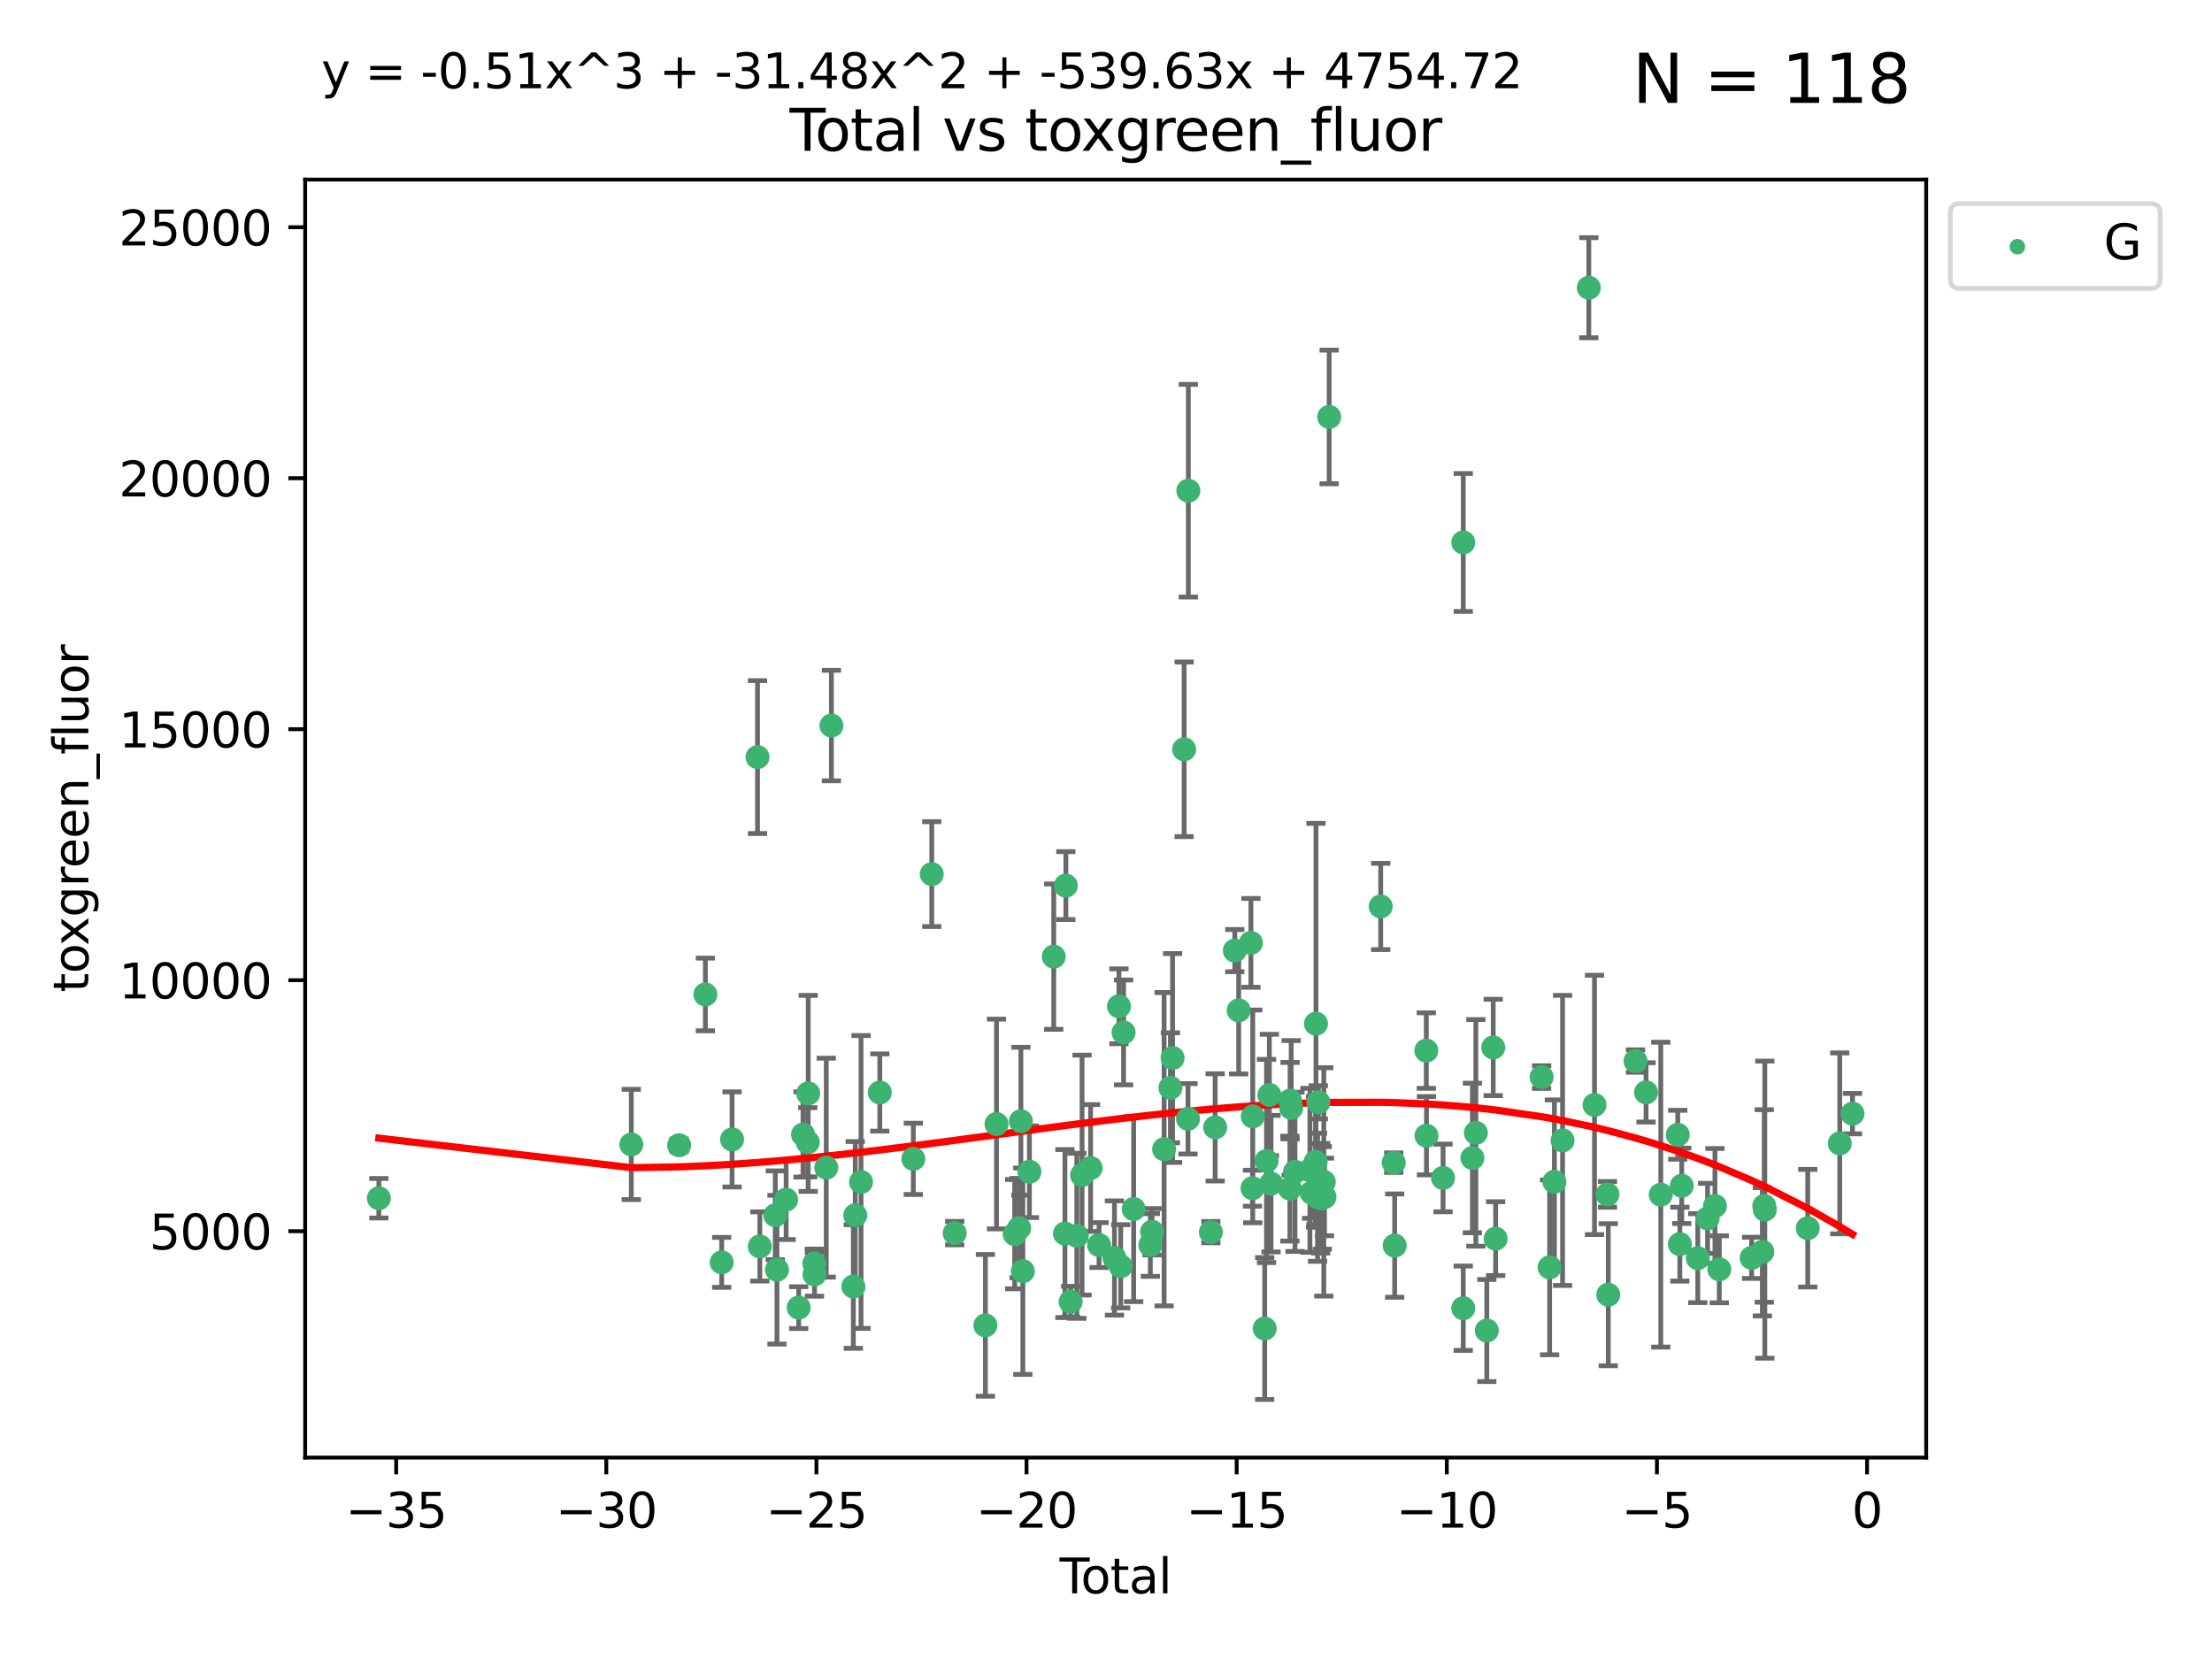 <?xml version="1.0" encoding="utf-8" standalone="no"?>
<!DOCTYPE svg PUBLIC "-//W3C//DTD SVG 1.1//EN"
  "http://www.w3.org/Graphics/SVG/1.1/DTD/svg11.dtd">
<svg xmlns:xlink="http://www.w3.org/1999/xlink" width="460.8pt" height="345.6pt" viewBox="0 0 460.8 345.6" xmlns="http://www.w3.org/2000/svg" version="1.1">
 <defs>
  <style type="text/css">*{stroke-linejoin: round; stroke-linecap: butt}</style>
 </defs>
 <g id="figure_1">
  <g id="patch_1">
   <path d="M 0 345.6 
L 460.8 345.6 
L 460.8 0 
L 0 0 
z
" style="fill: #ffffff"/>
  </g>
  <g id="axes_1">
   <g id="patch_2">
    <path d="M 63.571 303.64 
L 401.26 303.64 
L 401.26 37.411 
L 63.571 37.411 
z
" style="fill: #ffffff"/>
   </g>
   <g id="PathCollection_1">
    <defs>
     <path id="mb06e0e79fa" d="M 0 1.118 
C 0.297 1.118 0.581 1 0.791 0.791 
C 1 0.581 1.118 0.297 1.118 0 
C 1.118 -0.297 1 -0.581 0.791 -0.791 
C 0.581 -1 0.297 -1.118 0 -1.118 
C -0.297 -1.118 -0.581 -1 -0.791 -0.791 
C -1 -0.581 -1.118 -0.297 -1.118 0 
C -1.118 0.297 -1 0.581 -0.791 0.791 
C -0.581 1 -0.297 1.118 0 1.118 
z
" style="stroke: #3cb371"/>
    </defs>
    <g clip-path="url(#p18c2cf530c)">
     <use xlink:href="#mb06e0e79fa" x="78.921" y="249.61" style="fill: #3cb371; stroke: #3cb371"/>
     <use xlink:href="#mb06e0e79fa" x="131.513" y="238.411" style="fill: #3cb371; stroke: #3cb371"/>
     <use xlink:href="#mb06e0e79fa" x="141.478" y="238.58" style="fill: #3cb371; stroke: #3cb371"/>
     <use xlink:href="#mb06e0e79fa" x="146.943" y="207.164" style="fill: #3cb371; stroke: #3cb371"/>
     <use xlink:href="#mb06e0e79fa" x="150.339" y="262.975" style="fill: #3cb371; stroke: #3cb371"/>
     <use xlink:href="#mb06e0e79fa" x="152.504" y="237.365" style="fill: #3cb371; stroke: #3cb371"/>
     <use xlink:href="#mb06e0e79fa" x="157.803" y="157.714" style="fill: #3cb371; stroke: #3cb371"/>
     <use xlink:href="#mb06e0e79fa" x="158.285" y="259.656" style="fill: #3cb371; stroke: #3cb371"/>
     <use xlink:href="#mb06e0e79fa" x="161.507" y="253.165" style="fill: #3cb371; stroke: #3cb371"/>
     <use xlink:href="#mb06e0e79fa" x="161.855" y="264.504" style="fill: #3cb371; stroke: #3cb371"/>
     <use xlink:href="#mb06e0e79fa" x="163.764" y="249.904" style="fill: #3cb371; stroke: #3cb371"/>
     <use xlink:href="#mb06e0e79fa" x="166.38" y="272.4" style="fill: #3cb371; stroke: #3cb371"/>
     <use xlink:href="#mb06e0e79fa" x="167.284" y="236.332" style="fill: #3cb371; stroke: #3cb371"/>
     <use xlink:href="#mb06e0e79fa" x="168.272" y="237.956" style="fill: #3cb371; stroke: #3cb371"/>
     <use xlink:href="#mb06e0e79fa" x="168.363" y="227.772" style="fill: #3cb371; stroke: #3cb371"/>
     <use xlink:href="#mb06e0e79fa" x="169.637" y="263.223" style="fill: #3cb371; stroke: #3cb371"/>
     <use xlink:href="#mb06e0e79fa" x="169.674" y="265.487" style="fill: #3cb371; stroke: #3cb371"/>
     <use xlink:href="#mb06e0e79fa" x="172.124" y="243.242" style="fill: #3cb371; stroke: #3cb371"/>
     <use xlink:href="#mb06e0e79fa" x="173.202" y="151.147" style="fill: #3cb371; stroke: #3cb371"/>
     <use xlink:href="#mb06e0e79fa" x="177.766" y="268.004" style="fill: #3cb371; stroke: #3cb371"/>
     <use xlink:href="#mb06e0e79fa" x="178.161" y="253.16" style="fill: #3cb371; stroke: #3cb371"/>
     <use xlink:href="#mb06e0e79fa" x="179.368" y="246.227" style="fill: #3cb371; stroke: #3cb371"/>
     <use xlink:href="#mb06e0e79fa" x="183.279" y="227.585" style="fill: #3cb371; stroke: #3cb371"/>
     <use xlink:href="#mb06e0e79fa" x="190.262" y="241.41" style="fill: #3cb371; stroke: #3cb371"/>
     <use xlink:href="#mb06e0e79fa" x="194.105" y="182.094" style="fill: #3cb371; stroke: #3cb371"/>
     <use xlink:href="#mb06e0e79fa" x="198.881" y="256.882" style="fill: #3cb371; stroke: #3cb371"/>
     <use xlink:href="#mb06e0e79fa" x="205.275" y="276.095" style="fill: #3cb371; stroke: #3cb371"/>
     <use xlink:href="#mb06e0e79fa" x="207.592" y="234.157" style="fill: #3cb371; stroke: #3cb371"/>
     <use xlink:href="#mb06e0e79fa" x="211.38" y="257.097" style="fill: #3cb371; stroke: #3cb371"/>
     <use xlink:href="#mb06e0e79fa" x="212.309" y="255.83" style="fill: #3cb371; stroke: #3cb371"/>
     <use xlink:href="#mb06e0e79fa" x="212.67" y="233.569" style="fill: #3cb371; stroke: #3cb371"/>
     <use xlink:href="#mb06e0e79fa" x="213.076" y="264.814" style="fill: #3cb371; stroke: #3cb371"/>
     <use xlink:href="#mb06e0e79fa" x="214.447" y="244.093" style="fill: #3cb371; stroke: #3cb371"/>
     <use xlink:href="#mb06e0e79fa" x="219.513" y="199.281" style="fill: #3cb371; stroke: #3cb371"/>
     <use xlink:href="#mb06e0e79fa" x="221.848" y="256.976" style="fill: #3cb371; stroke: #3cb371"/>
     <use xlink:href="#mb06e0e79fa" x="222.037" y="184.49" style="fill: #3cb371; stroke: #3cb371"/>
     <use xlink:href="#mb06e0e79fa" x="223.035" y="271.17" style="fill: #3cb371; stroke: #3cb371"/>
     <use xlink:href="#mb06e0e79fa" x="224.325" y="257.439" style="fill: #3cb371; stroke: #3cb371"/>
     <use xlink:href="#mb06e0e79fa" x="225.412" y="244.786" style="fill: #3cb371; stroke: #3cb371"/>
     <use xlink:href="#mb06e0e79fa" x="227.194" y="243.322" style="fill: #3cb371; stroke: #3cb371"/>
     <use xlink:href="#mb06e0e79fa" x="228.956" y="259.371" style="fill: #3cb371; stroke: #3cb371"/>
     <use xlink:href="#mb06e0e79fa" x="232.161" y="262.065" style="fill: #3cb371; stroke: #3cb371"/>
     <use xlink:href="#mb06e0e79fa" x="233.097" y="209.628" style="fill: #3cb371; stroke: #3cb371"/>
     <use xlink:href="#mb06e0e79fa" x="233.463" y="263.787" style="fill: #3cb371; stroke: #3cb371"/>
     <use xlink:href="#mb06e0e79fa" x="234.064" y="215.073" style="fill: #3cb371; stroke: #3cb371"/>
     <use xlink:href="#mb06e0e79fa" x="236.162" y="251.857" style="fill: #3cb371; stroke: #3cb371"/>
     <use xlink:href="#mb06e0e79fa" x="239.635" y="259.354" style="fill: #3cb371; stroke: #3cb371"/>
     <use xlink:href="#mb06e0e79fa" x="239.993" y="256.589" style="fill: #3cb371; stroke: #3cb371"/>
     <use xlink:href="#mb06e0e79fa" x="242.506" y="239.399" style="fill: #3cb371; stroke: #3cb371"/>
     <use xlink:href="#mb06e0e79fa" x="243.821" y="226.61" style="fill: #3cb371; stroke: #3cb371"/>
     <use xlink:href="#mb06e0e79fa" x="244.269" y="220.399" style="fill: #3cb371; stroke: #3cb371"/>
     <use xlink:href="#mb06e0e79fa" x="246.676" y="156.094" style="fill: #3cb371; stroke: #3cb371"/>
     <use xlink:href="#mb06e0e79fa" x="247.484" y="233.064" style="fill: #3cb371; stroke: #3cb371"/>
     <use xlink:href="#mb06e0e79fa" x="247.554" y="102.224" style="fill: #3cb371; stroke: #3cb371"/>
     <use xlink:href="#mb06e0e79fa" x="252.248" y="256.681" style="fill: #3cb371; stroke: #3cb371"/>
     <use xlink:href="#mb06e0e79fa" x="253.14" y="234.857" style="fill: #3cb371; stroke: #3cb371"/>
     <use xlink:href="#mb06e0e79fa" x="257.231" y="198.031" style="fill: #3cb371; stroke: #3cb371"/>
     <use xlink:href="#mb06e0e79fa" x="258.041" y="210.48" style="fill: #3cb371; stroke: #3cb371"/>
     <use xlink:href="#mb06e0e79fa" x="260.59" y="196.411" style="fill: #3cb371; stroke: #3cb371"/>
     <use xlink:href="#mb06e0e79fa" x="260.919" y="247.526" style="fill: #3cb371; stroke: #3cb371"/>
     <use xlink:href="#mb06e0e79fa" x="260.969" y="232.565" style="fill: #3cb371; stroke: #3cb371"/>
     <use xlink:href="#mb06e0e79fa" x="263.458" y="276.758" style="fill: #3cb371; stroke: #3cb371"/>
     <use xlink:href="#mb06e0e79fa" x="263.838" y="241.851" style="fill: #3cb371; stroke: #3cb371"/>
     <use xlink:href="#mb06e0e79fa" x="264.433" y="228.106" style="fill: #3cb371; stroke: #3cb371"/>
     <use xlink:href="#mb06e0e79fa" x="264.781" y="246.573" style="fill: #3cb371; stroke: #3cb371"/>
     <use xlink:href="#mb06e0e79fa" x="268.708" y="247.612" style="fill: #3cb371; stroke: #3cb371"/>
     <use xlink:href="#mb06e0e79fa" x="268.75" y="229.287" style="fill: #3cb371; stroke: #3cb371"/>
     <use xlink:href="#mb06e0e79fa" x="268.979" y="230.789" style="fill: #3cb371; stroke: #3cb371"/>
     <use xlink:href="#mb06e0e79fa" x="269.769" y="244.112" style="fill: #3cb371; stroke: #3cb371"/>
     <use xlink:href="#mb06e0e79fa" x="272.88" y="243.792" style="fill: #3cb371; stroke: #3cb371"/>
     <use xlink:href="#mb06e0e79fa" x="273.228" y="248.451" style="fill: #3cb371; stroke: #3cb371"/>
     <use xlink:href="#mb06e0e79fa" x="274.064" y="242.051" style="fill: #3cb371; stroke: #3cb371"/>
     <use xlink:href="#mb06e0e79fa" x="274.14" y="213.259" style="fill: #3cb371; stroke: #3cb371"/>
     <use xlink:href="#mb06e0e79fa" x="274.47" y="249.416" style="fill: #3cb371; stroke: #3cb371"/>
     <use xlink:href="#mb06e0e79fa" x="274.632" y="229.633" style="fill: #3cb371; stroke: #3cb371"/>
     <use xlink:href="#mb06e0e79fa" x="275.126" y="249.624" style="fill: #3cb371; stroke: #3cb371"/>
     <use xlink:href="#mb06e0e79fa" x="275.448" y="249.544" style="fill: #3cb371; stroke: #3cb371"/>
     <use xlink:href="#mb06e0e79fa" x="275.77" y="246.21" style="fill: #3cb371; stroke: #3cb371"/>
     <use xlink:href="#mb06e0e79fa" x="275.916" y="249.348" style="fill: #3cb371; stroke: #3cb371"/>
     <use xlink:href="#mb06e0e79fa" x="276.89" y="86.858" style="fill: #3cb371; stroke: #3cb371"/>
     <use xlink:href="#mb06e0e79fa" x="287.625" y="188.826" style="fill: #3cb371; stroke: #3cb371"/>
     <use xlink:href="#mb06e0e79fa" x="290.343" y="242.191" style="fill: #3cb371; stroke: #3cb371"/>
     <use xlink:href="#mb06e0e79fa" x="290.534" y="259.48" style="fill: #3cb371; stroke: #3cb371"/>
     <use xlink:href="#mb06e0e79fa" x="297.126" y="218.858" style="fill: #3cb371; stroke: #3cb371"/>
     <use xlink:href="#mb06e0e79fa" x="297.159" y="236.59" style="fill: #3cb371; stroke: #3cb371"/>
     <use xlink:href="#mb06e0e79fa" x="300.617" y="245.389" style="fill: #3cb371; stroke: #3cb371"/>
     <use xlink:href="#mb06e0e79fa" x="304.822" y="272.526" style="fill: #3cb371; stroke: #3cb371"/>
     <use xlink:href="#mb06e0e79fa" x="304.827" y="113.002" style="fill: #3cb371; stroke: #3cb371"/>
     <use xlink:href="#mb06e0e79fa" x="306.731" y="241.228" style="fill: #3cb371; stroke: #3cb371"/>
     <use xlink:href="#mb06e0e79fa" x="307.449" y="235.997" style="fill: #3cb371; stroke: #3cb371"/>
     <use xlink:href="#mb06e0e79fa" x="309.728" y="277.175" style="fill: #3cb371; stroke: #3cb371"/>
     <use xlink:href="#mb06e0e79fa" x="311.064" y="218.203" style="fill: #3cb371; stroke: #3cb371"/>
     <use xlink:href="#mb06e0e79fa" x="311.571" y="258.033" style="fill: #3cb371; stroke: #3cb371"/>
     <use xlink:href="#mb06e0e79fa" x="321.149" y="224.37" style="fill: #3cb371; stroke: #3cb371"/>
     <use xlink:href="#mb06e0e79fa" x="322.813" y="264.011" style="fill: #3cb371; stroke: #3cb371"/>
     <use xlink:href="#mb06e0e79fa" x="323.811" y="246.188" style="fill: #3cb371; stroke: #3cb371"/>
     <use xlink:href="#mb06e0e79fa" x="325.513" y="237.574" style="fill: #3cb371; stroke: #3cb371"/>
     <use xlink:href="#mb06e0e79fa" x="330.977" y="59.938" style="fill: #3cb371; stroke: #3cb371"/>
     <use xlink:href="#mb06e0e79fa" x="332.166" y="230.172" style="fill: #3cb371; stroke: #3cb371"/>
     <use xlink:href="#mb06e0e79fa" x="334.863" y="248.813" style="fill: #3cb371; stroke: #3cb371"/>
     <use xlink:href="#mb06e0e79fa" x="335.029" y="269.714" style="fill: #3cb371; stroke: #3cb371"/>
     <use xlink:href="#mb06e0e79fa" x="340.705" y="221.037" style="fill: #3cb371; stroke: #3cb371"/>
     <use xlink:href="#mb06e0e79fa" x="342.902" y="227.563" style="fill: #3cb371; stroke: #3cb371"/>
     <use xlink:href="#mb06e0e79fa" x="345.972" y="248.869" style="fill: #3cb371; stroke: #3cb371"/>
     <use xlink:href="#mb06e0e79fa" x="349.503" y="236.395" style="fill: #3cb371; stroke: #3cb371"/>
     <use xlink:href="#mb06e0e79fa" x="349.942" y="259.181" style="fill: #3cb371; stroke: #3cb371"/>
     <use xlink:href="#mb06e0e79fa" x="350.336" y="247.022" style="fill: #3cb371; stroke: #3cb371"/>
     <use xlink:href="#mb06e0e79fa" x="353.679" y="262.095" style="fill: #3cb371; stroke: #3cb371"/>
     <use xlink:href="#mb06e0e79fa" x="355.722" y="253.809" style="fill: #3cb371; stroke: #3cb371"/>
     <use xlink:href="#mb06e0e79fa" x="357.256" y="251.222" style="fill: #3cb371; stroke: #3cb371"/>
     <use xlink:href="#mb06e0e79fa" x="358.159" y="264.422" style="fill: #3cb371; stroke: #3cb371"/>
     <use xlink:href="#mb06e0e79fa" x="364.896" y="262.034" style="fill: #3cb371; stroke: #3cb371"/>
     <use xlink:href="#mb06e0e79fa" x="367.13" y="260.776" style="fill: #3cb371; stroke: #3cb371"/>
     <use xlink:href="#mb06e0e79fa" x="367.53" y="251.221" style="fill: #3cb371; stroke: #3cb371"/>
     <use xlink:href="#mb06e0e79fa" x="367.641" y="251.989" style="fill: #3cb371; stroke: #3cb371"/>
     <use xlink:href="#mb06e0e79fa" x="376.587" y="255.857" style="fill: #3cb371; stroke: #3cb371"/>
     <use xlink:href="#mb06e0e79fa" x="383.255" y="238.188" style="fill: #3cb371; stroke: #3cb371"/>
     <use xlink:href="#mb06e0e79fa" x="385.911" y="231.992" style="fill: #3cb371; stroke: #3cb371"/>
    </g>
   </g>
   <g id="matplotlib.axis_1">
    <g id="xtick_1">
     <g id="line2d_1">
      <defs>
       <path id="m84772094b6" d="M 0 0 
L 0 3.5 
" style="stroke: #000000; stroke-width: 0.8"/>
      </defs>
      <g>
       <use xlink:href="#m84772094b6" x="82.529" y="303.64" style="stroke: #000000; stroke-width: 0.8"/>
      </g>
     </g>
     <g id="text_1">
      <!-- −35 -->
      <g transform="translate(71.977 318.238)scale(0.1 -0.1)">
       <defs>
        <path id="DejaVuSans-2212" d="M 678 2272 
L 4684 2272 
L 4684 1741 
L 678 1741 
L 678 2272 
z
" transform="scale(0.016)"/>
        <path id="DejaVuSans-33" d="M 2597 2516 
Q 3050 2419 3304 2112 
Q 3559 1806 3559 1356 
Q 3559 666 3084 287 
Q 2609 -91 1734 -91 
Q 1441 -91 1130 -33 
Q 819 25 488 141 
L 488 750 
Q 750 597 1062 519 
Q 1375 441 1716 441 
Q 2309 441 2620 675 
Q 2931 909 2931 1356 
Q 2931 1769 2642 2001 
Q 2353 2234 1838 2234 
L 1294 2234 
L 1294 2753 
L 1863 2753 
Q 2328 2753 2575 2939 
Q 2822 3125 2822 3475 
Q 2822 3834 2567 4026 
Q 2313 4219 1838 4219 
Q 1578 4219 1281 4162 
Q 984 4106 628 3988 
L 628 4550 
Q 988 4650 1302 4700 
Q 1616 4750 1894 4750 
Q 2613 4750 3031 4423 
Q 3450 4097 3450 3541 
Q 3450 3153 3228 2886 
Q 3006 2619 2597 2516 
z
" transform="scale(0.016)"/>
        <path id="DejaVuSans-35" d="M 691 4666 
L 3169 4666 
L 3169 4134 
L 1269 4134 
L 1269 2991 
Q 1406 3038 1543 3061 
Q 1681 3084 1819 3084 
Q 2600 3084 3056 2656 
Q 3513 2228 3513 1497 
Q 3513 744 3044 326 
Q 2575 -91 1722 -91 
Q 1428 -91 1123 -41 
Q 819 9 494 109 
L 494 744 
Q 775 591 1075 516 
Q 1375 441 1709 441 
Q 2250 441 2565 725 
Q 2881 1009 2881 1497 
Q 2881 1984 2565 2268 
Q 2250 2553 1709 2553 
Q 1456 2553 1204 2497 
Q 953 2441 691 2322 
L 691 4666 
z
" transform="scale(0.016)"/>
       </defs>
       <use xlink:href="#DejaVuSans-2212"/>
       <use xlink:href="#DejaVuSans-33" x="83.789"/>
       <use xlink:href="#DejaVuSans-35" x="147.412"/>
      </g>
     </g>
    </g>
    <g id="xtick_2">
     <g id="line2d_2">
      <g>
       <use xlink:href="#m84772094b6" x="126.303" y="303.64" style="stroke: #000000; stroke-width: 0.8"/>
      </g>
     </g>
     <g id="text_2">
      <!-- −30 -->
      <g transform="translate(115.75 318.238)scale(0.1 -0.1)">
       <defs>
        <path id="DejaVuSans-30" d="M 2034 4250 
Q 1547 4250 1301 3770 
Q 1056 3291 1056 2328 
Q 1056 1369 1301 889 
Q 1547 409 2034 409 
Q 2525 409 2770 889 
Q 3016 1369 3016 2328 
Q 3016 3291 2770 3770 
Q 2525 4250 2034 4250 
z
M 2034 4750 
Q 2819 4750 3233 4129 
Q 3647 3509 3647 2328 
Q 3647 1150 3233 529 
Q 2819 -91 2034 -91 
Q 1250 -91 836 529 
Q 422 1150 422 2328 
Q 422 3509 836 4129 
Q 1250 4750 2034 4750 
z
" transform="scale(0.016)"/>
       </defs>
       <use xlink:href="#DejaVuSans-2212"/>
       <use xlink:href="#DejaVuSans-33" x="83.789"/>
       <use xlink:href="#DejaVuSans-30" x="147.412"/>
      </g>
     </g>
    </g>
    <g id="xtick_3">
     <g id="line2d_3">
      <g>
       <use xlink:href="#m84772094b6" x="170.076" y="303.64" style="stroke: #000000; stroke-width: 0.8"/>
      </g>
     </g>
     <g id="text_3">
      <!-- −25 -->
      <g transform="translate(159.524 318.238)scale(0.1 -0.1)">
       <defs>
        <path id="DejaVuSans-32" d="M 1228 531 
L 3431 531 
L 3431 0 
L 469 0 
L 469 531 
Q 828 903 1448 1529 
Q 2069 2156 2228 2338 
Q 2531 2678 2651 2914 
Q 2772 3150 2772 3378 
Q 2772 3750 2511 3984 
Q 2250 4219 1831 4219 
Q 1534 4219 1204 4116 
Q 875 4013 500 3803 
L 500 4441 
Q 881 4594 1212 4672 
Q 1544 4750 1819 4750 
Q 2544 4750 2975 4387 
Q 3406 4025 3406 3419 
Q 3406 3131 3298 2873 
Q 3191 2616 2906 2266 
Q 2828 2175 2409 1742 
Q 1991 1309 1228 531 
z
" transform="scale(0.016)"/>
       </defs>
       <use xlink:href="#DejaVuSans-2212"/>
       <use xlink:href="#DejaVuSans-32" x="83.789"/>
       <use xlink:href="#DejaVuSans-35" x="147.412"/>
      </g>
     </g>
    </g>
    <g id="xtick_4">
     <g id="line2d_4">
      <g>
       <use xlink:href="#m84772094b6" x="213.849" y="303.64" style="stroke: #000000; stroke-width: 0.8"/>
      </g>
     </g>
     <g id="text_4">
      <!-- −20 -->
      <g transform="translate(203.297 318.238)scale(0.1 -0.1)">
       <use xlink:href="#DejaVuSans-2212"/>
       <use xlink:href="#DejaVuSans-32" x="83.789"/>
       <use xlink:href="#DejaVuSans-30" x="147.412"/>
      </g>
     </g>
    </g>
    <g id="xtick_5">
     <g id="line2d_5">
      <g>
       <use xlink:href="#m84772094b6" x="257.622" y="303.64" style="stroke: #000000; stroke-width: 0.8"/>
      </g>
     </g>
     <g id="text_5">
      <!-- −15 -->
      <g transform="translate(247.07 318.238)scale(0.1 -0.1)">
       <defs>
        <path id="DejaVuSans-31" d="M 794 531 
L 1825 531 
L 1825 4091 
L 703 3866 
L 703 4441 
L 1819 4666 
L 2450 4666 
L 2450 531 
L 3481 531 
L 3481 0 
L 794 0 
L 794 531 
z
" transform="scale(0.016)"/>
       </defs>
       <use xlink:href="#DejaVuSans-2212"/>
       <use xlink:href="#DejaVuSans-31" x="83.789"/>
       <use xlink:href="#DejaVuSans-35" x="147.412"/>
      </g>
     </g>
    </g>
    <g id="xtick_6">
     <g id="line2d_6">
      <g>
       <use xlink:href="#m84772094b6" x="301.396" y="303.64" style="stroke: #000000; stroke-width: 0.8"/>
      </g>
     </g>
     <g id="text_6">
      <!-- −10 -->
      <g transform="translate(290.843 318.238)scale(0.1 -0.1)">
       <use xlink:href="#DejaVuSans-2212"/>
       <use xlink:href="#DejaVuSans-31" x="83.789"/>
       <use xlink:href="#DejaVuSans-30" x="147.412"/>
      </g>
     </g>
    </g>
    <g id="xtick_7">
     <g id="line2d_7">
      <g>
       <use xlink:href="#m84772094b6" x="345.169" y="303.64" style="stroke: #000000; stroke-width: 0.8"/>
      </g>
     </g>
     <g id="text_7">
      <!-- −5 -->
      <g transform="translate(337.798 318.238)scale(0.1 -0.1)">
       <use xlink:href="#DejaVuSans-2212"/>
       <use xlink:href="#DejaVuSans-35" x="83.789"/>
      </g>
     </g>
    </g>
    <g id="xtick_8">
     <g id="line2d_8">
      <g>
       <use xlink:href="#m84772094b6" x="388.942" y="303.64" style="stroke: #000000; stroke-width: 0.8"/>
      </g>
     </g>
     <g id="text_8">
      <!-- 0 -->
      <g transform="translate(385.761 318.238)scale(0.1 -0.1)">
       <use xlink:href="#DejaVuSans-30"/>
      </g>
     </g>
    </g>
    <g id="text_9">
     <!-- Total -->
     <g transform="translate(220.739 331.917)scale(0.1 -0.1)">
      <defs>
       <path id="DejaVuSans-54" d="M -19 4666 
L 3928 4666 
L 3928 4134 
L 2272 4134 
L 2272 0 
L 1638 0 
L 1638 4134 
L -19 4134 
L -19 4666 
z
" transform="scale(0.016)"/>
       <path id="DejaVuSans-6f" d="M 1959 3097 
Q 1497 3097 1228 2736 
Q 959 2375 959 1747 
Q 959 1119 1226 758 
Q 1494 397 1959 397 
Q 2419 397 2687 759 
Q 2956 1122 2956 1747 
Q 2956 2369 2687 2733 
Q 2419 3097 1959 3097 
z
M 1959 3584 
Q 2709 3584 3137 3096 
Q 3566 2609 3566 1747 
Q 3566 888 3137 398 
Q 2709 -91 1959 -91 
Q 1206 -91 779 398 
Q 353 888 353 1747 
Q 353 2609 779 3096 
Q 1206 3584 1959 3584 
z
" transform="scale(0.016)"/>
       <path id="DejaVuSans-74" d="M 1172 4494 
L 1172 3500 
L 2356 3500 
L 2356 3053 
L 1172 3053 
L 1172 1153 
Q 1172 725 1289 603 
Q 1406 481 1766 481 
L 2356 481 
L 2356 0 
L 1766 0 
Q 1100 0 847 248 
Q 594 497 594 1153 
L 594 3053 
L 172 3053 
L 172 3500 
L 594 3500 
L 594 4494 
L 1172 4494 
z
" transform="scale(0.016)"/>
       <path id="DejaVuSans-61" d="M 2194 1759 
Q 1497 1759 1228 1600 
Q 959 1441 959 1056 
Q 959 750 1161 570 
Q 1363 391 1709 391 
Q 2188 391 2477 730 
Q 2766 1069 2766 1631 
L 2766 1759 
L 2194 1759 
z
M 3341 1997 
L 3341 0 
L 2766 0 
L 2766 531 
Q 2569 213 2275 61 
Q 1981 -91 1556 -91 
Q 1019 -91 701 211 
Q 384 513 384 1019 
Q 384 1609 779 1909 
Q 1175 2209 1959 2209 
L 2766 2209 
L 2766 2266 
Q 2766 2663 2505 2880 
Q 2244 3097 1772 3097 
Q 1472 3097 1187 3025 
Q 903 2953 641 2809 
L 641 3341 
Q 956 3463 1253 3523 
Q 1550 3584 1831 3584 
Q 2591 3584 2966 3190 
Q 3341 2797 3341 1997 
z
" transform="scale(0.016)"/>
       <path id="DejaVuSans-6c" d="M 603 4863 
L 1178 4863 
L 1178 0 
L 603 0 
L 603 4863 
z
" transform="scale(0.016)"/>
      </defs>
      <use xlink:href="#DejaVuSans-54"/>
      <use xlink:href="#DejaVuSans-6f" x="44.084"/>
      <use xlink:href="#DejaVuSans-74" x="105.266"/>
      <use xlink:href="#DejaVuSans-61" x="144.475"/>
      <use xlink:href="#DejaVuSans-6c" x="205.754"/>
     </g>
    </g>
   </g>
   <g id="matplotlib.axis_2">
    <g id="ytick_1">
     <g id="line2d_9">
      <defs>
       <path id="m6b3e42a5d6" d="M 0 0 
L -3.5 0 
" style="stroke: #000000; stroke-width: 0.8"/>
      </defs>
      <g>
       <use xlink:href="#m6b3e42a5d6" x="63.571" y="256.478" style="stroke: #000000; stroke-width: 0.8"/>
      </g>
     </g>
     <g id="text_10">
      <!-- 5000 -->
      <g transform="translate(31.121 260.277)scale(0.1 -0.1)">
       <use xlink:href="#DejaVuSans-35"/>
       <use xlink:href="#DejaVuSans-30" x="63.623"/>
       <use xlink:href="#DejaVuSans-30" x="127.246"/>
       <use xlink:href="#DejaVuSans-30" x="190.869"/>
      </g>
     </g>
    </g>
    <g id="ytick_2">
     <g id="line2d_10">
      <g>
       <use xlink:href="#m6b3e42a5d6" x="63.571" y="204.192" style="stroke: #000000; stroke-width: 0.8"/>
      </g>
     </g>
     <g id="text_11">
      <!-- 10000 -->
      <g transform="translate(24.759 207.991)scale(0.1 -0.1)">
       <use xlink:href="#DejaVuSans-31"/>
       <use xlink:href="#DejaVuSans-30" x="63.623"/>
       <use xlink:href="#DejaVuSans-30" x="127.246"/>
       <use xlink:href="#DejaVuSans-30" x="190.869"/>
       <use xlink:href="#DejaVuSans-30" x="254.492"/>
      </g>
     </g>
    </g>
    <g id="ytick_3">
     <g id="line2d_11">
      <g>
       <use xlink:href="#m6b3e42a5d6" x="63.571" y="151.905" style="stroke: #000000; stroke-width: 0.8"/>
      </g>
     </g>
     <g id="text_12">
      <!-- 15000 -->
      <g transform="translate(24.759 155.705)scale(0.1 -0.1)">
       <use xlink:href="#DejaVuSans-31"/>
       <use xlink:href="#DejaVuSans-35" x="63.623"/>
       <use xlink:href="#DejaVuSans-30" x="127.246"/>
       <use xlink:href="#DejaVuSans-30" x="190.869"/>
       <use xlink:href="#DejaVuSans-30" x="254.492"/>
      </g>
     </g>
    </g>
    <g id="ytick_4">
     <g id="line2d_12">
      <g>
       <use xlink:href="#m6b3e42a5d6" x="63.571" y="99.619" style="stroke: #000000; stroke-width: 0.8"/>
      </g>
     </g>
     <g id="text_13">
      <!-- 20000 -->
      <g transform="translate(24.759 103.419)scale(0.1 -0.1)">
       <use xlink:href="#DejaVuSans-32"/>
       <use xlink:href="#DejaVuSans-30" x="63.623"/>
       <use xlink:href="#DejaVuSans-30" x="127.246"/>
       <use xlink:href="#DejaVuSans-30" x="190.869"/>
       <use xlink:href="#DejaVuSans-30" x="254.492"/>
      </g>
     </g>
    </g>
    <g id="ytick_5">
     <g id="line2d_13">
      <g>
       <use xlink:href="#m6b3e42a5d6" x="63.571" y="47.333" style="stroke: #000000; stroke-width: 0.8"/>
      </g>
     </g>
     <g id="text_14">
      <!-- 25000 -->
      <g transform="translate(24.759 51.133)scale(0.1 -0.1)">
       <use xlink:href="#DejaVuSans-32"/>
       <use xlink:href="#DejaVuSans-35" x="63.623"/>
       <use xlink:href="#DejaVuSans-30" x="127.246"/>
       <use xlink:href="#DejaVuSans-30" x="190.869"/>
       <use xlink:href="#DejaVuSans-30" x="254.492"/>
      </g>
     </g>
    </g>
    <g id="text_15">
     <!-- toxgreen_fluor -->
     <g transform="translate(18.401 206.72)rotate(-90)scale(0.1 -0.1)">
      <defs>
       <path id="DejaVuSans-78" d="M 3513 3500 
L 2247 1797 
L 3578 0 
L 2900 0 
L 1881 1375 
L 863 0 
L 184 0 
L 1544 1831 
L 300 3500 
L 978 3500 
L 1906 2253 
L 2834 3500 
L 3513 3500 
z
" transform="scale(0.016)"/>
       <path id="DejaVuSans-67" d="M 2906 1791 
Q 2906 2416 2648 2759 
Q 2391 3103 1925 3103 
Q 1463 3103 1205 2759 
Q 947 2416 947 1791 
Q 947 1169 1205 825 
Q 1463 481 1925 481 
Q 2391 481 2648 825 
Q 2906 1169 2906 1791 
z
M 3481 434 
Q 3481 -459 3084 -895 
Q 2688 -1331 1869 -1331 
Q 1566 -1331 1297 -1286 
Q 1028 -1241 775 -1147 
L 775 -588 
Q 1028 -725 1275 -790 
Q 1522 -856 1778 -856 
Q 2344 -856 2625 -561 
Q 2906 -266 2906 331 
L 2906 616 
Q 2728 306 2450 153 
Q 2172 0 1784 0 
Q 1141 0 747 490 
Q 353 981 353 1791 
Q 353 2603 747 3093 
Q 1141 3584 1784 3584 
Q 2172 3584 2450 3431 
Q 2728 3278 2906 2969 
L 2906 3500 
L 3481 3500 
L 3481 434 
z
" transform="scale(0.016)"/>
       <path id="DejaVuSans-72" d="M 2631 2963 
Q 2534 3019 2420 3045 
Q 2306 3072 2169 3072 
Q 1681 3072 1420 2755 
Q 1159 2438 1159 1844 
L 1159 0 
L 581 0 
L 581 3500 
L 1159 3500 
L 1159 2956 
Q 1341 3275 1631 3429 
Q 1922 3584 2338 3584 
Q 2397 3584 2469 3576 
Q 2541 3569 2628 3553 
L 2631 2963 
z
" transform="scale(0.016)"/>
       <path id="DejaVuSans-65" d="M 3597 1894 
L 3597 1613 
L 953 1613 
Q 991 1019 1311 708 
Q 1631 397 2203 397 
Q 2534 397 2845 478 
Q 3156 559 3463 722 
L 3463 178 
Q 3153 47 2828 -22 
Q 2503 -91 2169 -91 
Q 1331 -91 842 396 
Q 353 884 353 1716 
Q 353 2575 817 3079 
Q 1281 3584 2069 3584 
Q 2775 3584 3186 3129 
Q 3597 2675 3597 1894 
z
M 3022 2063 
Q 3016 2534 2758 2815 
Q 2500 3097 2075 3097 
Q 1594 3097 1305 2825 
Q 1016 2553 972 2059 
L 3022 2063 
z
" transform="scale(0.016)"/>
       <path id="DejaVuSans-6e" d="M 3513 2113 
L 3513 0 
L 2938 0 
L 2938 2094 
Q 2938 2591 2744 2837 
Q 2550 3084 2163 3084 
Q 1697 3084 1428 2787 
Q 1159 2491 1159 1978 
L 1159 0 
L 581 0 
L 581 3500 
L 1159 3500 
L 1159 2956 
Q 1366 3272 1645 3428 
Q 1925 3584 2291 3584 
Q 2894 3584 3203 3211 
Q 3513 2838 3513 2113 
z
" transform="scale(0.016)"/>
       <path id="DejaVuSans-5f" d="M 3263 -1063 
L 3263 -1509 
L -63 -1509 
L -63 -1063 
L 3263 -1063 
z
" transform="scale(0.016)"/>
       <path id="DejaVuSans-66" d="M 2375 4863 
L 2375 4384 
L 1825 4384 
Q 1516 4384 1395 4259 
Q 1275 4134 1275 3809 
L 1275 3500 
L 2222 3500 
L 2222 3053 
L 1275 3053 
L 1275 0 
L 697 0 
L 697 3053 
L 147 3053 
L 147 3500 
L 697 3500 
L 697 3744 
Q 697 4328 969 4595 
Q 1241 4863 1831 4863 
L 2375 4863 
z
" transform="scale(0.016)"/>
       <path id="DejaVuSans-75" d="M 544 1381 
L 544 3500 
L 1119 3500 
L 1119 1403 
Q 1119 906 1312 657 
Q 1506 409 1894 409 
Q 2359 409 2629 706 
Q 2900 1003 2900 1516 
L 2900 3500 
L 3475 3500 
L 3475 0 
L 2900 0 
L 2900 538 
Q 2691 219 2414 64 
Q 2138 -91 1772 -91 
Q 1169 -91 856 284 
Q 544 659 544 1381 
z
M 1991 3584 
L 1991 3584 
z
" transform="scale(0.016)"/>
      </defs>
      <use xlink:href="#DejaVuSans-74"/>
      <use xlink:href="#DejaVuSans-6f" x="39.209"/>
      <use xlink:href="#DejaVuSans-78" x="97.266"/>
      <use xlink:href="#DejaVuSans-67" x="156.445"/>
      <use xlink:href="#DejaVuSans-72" x="219.922"/>
      <use xlink:href="#DejaVuSans-65" x="258.785"/>
      <use xlink:href="#DejaVuSans-65" x="320.309"/>
      <use xlink:href="#DejaVuSans-6e" x="381.832"/>
      <use xlink:href="#DejaVuSans-5f" x="445.211"/>
      <use xlink:href="#DejaVuSans-66" x="495.211"/>
      <use xlink:href="#DejaVuSans-6c" x="530.416"/>
      <use xlink:href="#DejaVuSans-75" x="558.199"/>
      <use xlink:href="#DejaVuSans-6f" x="621.578"/>
      <use xlink:href="#DejaVuSans-72" x="682.76"/>
     </g>
    </g>
   </g>
   <g id="LineCollection_1">
    <path d="M 78.921 253.726 
L 78.921 245.494 
" clip-path="url(#p18c2cf530c)" style="fill: none; stroke: #696969"/>
    <path d="M 131.513 249.895 
L 131.513 226.927 
" clip-path="url(#p18c2cf530c)" style="fill: none; stroke: #696969"/>
    <path d="M 141.478 239.881 
L 141.478 237.279 
" clip-path="url(#p18c2cf530c)" style="fill: none; stroke: #696969"/>
    <path d="M 146.943 214.732 
L 146.943 199.596 
" clip-path="url(#p18c2cf530c)" style="fill: none; stroke: #696969"/>
    <path d="M 150.339 268.175 
L 150.339 257.774 
" clip-path="url(#p18c2cf530c)" style="fill: none; stroke: #696969"/>
    <path d="M 152.504 247.27 
L 152.504 227.461 
" clip-path="url(#p18c2cf530c)" style="fill: none; stroke: #696969"/>
    <path d="M 157.803 173.64 
L 157.803 141.789 
" clip-path="url(#p18c2cf530c)" style="fill: none; stroke: #696969"/>
    <path d="M 158.285 266.862 
L 158.285 252.449 
" clip-path="url(#p18c2cf530c)" style="fill: none; stroke: #696969"/>
    <path d="M 161.507 262.411 
L 161.507 243.918 
" clip-path="url(#p18c2cf530c)" style="fill: none; stroke: #696969"/>
    <path d="M 161.855 279.995 
L 161.855 249.013 
" clip-path="url(#p18c2cf530c)" style="fill: none; stroke: #696969"/>
    <path d="M 163.764 258.211 
L 163.764 241.597 
" clip-path="url(#p18c2cf530c)" style="fill: none; stroke: #696969"/>
    <path d="M 166.38 276.757 
L 166.38 268.043 
" clip-path="url(#p18c2cf530c)" style="fill: none; stroke: #696969"/>
    <path d="M 167.284 245.211 
L 167.284 227.453 
" clip-path="url(#p18c2cf530c)" style="fill: none; stroke: #696969"/>
    <path d="M 168.272 245.162 
L 168.272 230.75 
" clip-path="url(#p18c2cf530c)" style="fill: none; stroke: #696969"/>
    <path d="M 168.363 248.185 
L 168.363 207.36 
" clip-path="url(#p18c2cf530c)" style="fill: none; stroke: #696969"/>
    <path d="M 169.637 266.241 
L 169.637 260.206 
" clip-path="url(#p18c2cf530c)" style="fill: none; stroke: #696969"/>
    <path d="M 169.674 270.017 
L 169.674 260.958 
" clip-path="url(#p18c2cf530c)" style="fill: none; stroke: #696969"/>
    <path d="M 172.124 266.046 
L 172.124 220.438 
" clip-path="url(#p18c2cf530c)" style="fill: none; stroke: #696969"/>
    <path d="M 173.202 162.659 
L 173.202 139.634 
" clip-path="url(#p18c2cf530c)" style="fill: none; stroke: #696969"/>
    <path d="M 177.766 280.881 
L 177.766 255.127 
" clip-path="url(#p18c2cf530c)" style="fill: none; stroke: #696969"/>
    <path d="M 178.161 268.518 
L 178.161 237.803 
" clip-path="url(#p18c2cf530c)" style="fill: none; stroke: #696969"/>
    <path d="M 179.368 276.726 
L 179.368 215.728 
" clip-path="url(#p18c2cf530c)" style="fill: none; stroke: #696969"/>
    <path d="M 183.279 235.627 
L 183.279 219.543 
" clip-path="url(#p18c2cf530c)" style="fill: none; stroke: #696969"/>
    <path d="M 190.262 248.833 
L 190.262 233.988 
" clip-path="url(#p18c2cf530c)" style="fill: none; stroke: #696969"/>
    <path d="M 194.105 193.014 
L 194.105 171.173 
" clip-path="url(#p18c2cf530c)" style="fill: none; stroke: #696969"/>
    <path d="M 198.881 259.316 
L 198.881 254.447 
" clip-path="url(#p18c2cf530c)" style="fill: none; stroke: #696969"/>
    <path d="M 205.275 290.852 
L 205.275 261.338 
" clip-path="url(#p18c2cf530c)" style="fill: none; stroke: #696969"/>
    <path d="M 207.592 256.005 
L 207.592 212.309 
" clip-path="url(#p18c2cf530c)" style="fill: none; stroke: #696969"/>
    <path d="M 211.38 268.48 
L 211.38 245.714 
" clip-path="url(#p18c2cf530c)" style="fill: none; stroke: #696969"/>
    <path d="M 212.309 266.171 
L 212.309 245.49 
" clip-path="url(#p18c2cf530c)" style="fill: none; stroke: #696969"/>
    <path d="M 212.67 248.967 
L 212.67 218.17 
" clip-path="url(#p18c2cf530c)" style="fill: none; stroke: #696969"/>
    <path d="M 213.076 286.314 
L 213.076 243.314 
" clip-path="url(#p18c2cf530c)" style="fill: none; stroke: #696969"/>
    <path d="M 214.447 253.64 
L 214.447 234.547 
" clip-path="url(#p18c2cf530c)" style="fill: none; stroke: #696969"/>
    <path d="M 219.513 214.42 
L 219.513 184.143 
" clip-path="url(#p18c2cf530c)" style="fill: none; stroke: #696969"/>
    <path d="M 221.848 274.473 
L 221.848 239.478 
" clip-path="url(#p18c2cf530c)" style="fill: none; stroke: #696969"/>
    <path d="M 222.037 191.567 
L 222.037 177.412 
" clip-path="url(#p18c2cf530c)" style="fill: none; stroke: #696969"/>
    <path d="M 223.035 274.383 
L 223.035 267.957 
" clip-path="url(#p18c2cf530c)" style="fill: none; stroke: #696969"/>
    <path d="M 224.325 274.632 
L 224.325 240.247 
" clip-path="url(#p18c2cf530c)" style="fill: none; stroke: #696969"/>
    <path d="M 225.412 269.774 
L 225.412 219.798 
" clip-path="url(#p18c2cf530c)" style="fill: none; stroke: #696969"/>
    <path d="M 227.194 256.534 
L 227.194 230.11 
" clip-path="url(#p18c2cf530c)" style="fill: none; stroke: #696969"/>
    <path d="M 228.956 264.046 
L 228.956 254.696 
" clip-path="url(#p18c2cf530c)" style="fill: none; stroke: #696969"/>
    <path d="M 232.161 273.969 
L 232.161 250.162 
" clip-path="url(#p18c2cf530c)" style="fill: none; stroke: #696969"/>
    <path d="M 233.097 217.425 
L 233.097 201.831 
" clip-path="url(#p18c2cf530c)" style="fill: none; stroke: #696969"/>
    <path d="M 233.463 272.453 
L 233.463 255.122 
" clip-path="url(#p18c2cf530c)" style="fill: none; stroke: #696969"/>
    <path d="M 234.064 225.993 
L 234.064 204.154 
" clip-path="url(#p18c2cf530c)" style="fill: none; stroke: #696969"/>
    <path d="M 236.162 271.149 
L 236.162 232.564 
" clip-path="url(#p18c2cf530c)" style="fill: none; stroke: #696969"/>
    <path d="M 239.635 265.887 
L 239.635 252.821 
" clip-path="url(#p18c2cf530c)" style="fill: none; stroke: #696969"/>
    <path d="M 239.993 261.418 
L 239.993 251.761 
" clip-path="url(#p18c2cf530c)" style="fill: none; stroke: #696969"/>
    <path d="M 242.506 272.041 
L 242.506 206.756 
" clip-path="url(#p18c2cf530c)" style="fill: none; stroke: #696969"/>
    <path d="M 243.821 238.067 
L 243.821 215.153 
" clip-path="url(#p18c2cf530c)" style="fill: none; stroke: #696969"/>
    <path d="M 244.269 242.156 
L 244.269 198.642 
" clip-path="url(#p18c2cf530c)" style="fill: none; stroke: #696969"/>
    <path d="M 246.676 174.28 
L 246.676 137.908 
" clip-path="url(#p18c2cf530c)" style="fill: none; stroke: #696969"/>
    <path d="M 247.484 240.394 
L 247.484 225.734 
" clip-path="url(#p18c2cf530c)" style="fill: none; stroke: #696969"/>
    <path d="M 247.554 124.374 
L 247.554 80.074 
" clip-path="url(#p18c2cf530c)" style="fill: none; stroke: #696969"/>
    <path d="M 252.248 258.903 
L 252.248 254.46 
" clip-path="url(#p18c2cf530c)" style="fill: none; stroke: #696969"/>
    <path d="M 253.14 246.022 
L 253.14 223.691 
" clip-path="url(#p18c2cf530c)" style="fill: none; stroke: #696969"/>
    <path d="M 257.231 202.427 
L 257.231 193.636 
" clip-path="url(#p18c2cf530c)" style="fill: none; stroke: #696969"/>
    <path d="M 258.041 223.722 
L 258.041 197.238 
" clip-path="url(#p18c2cf530c)" style="fill: none; stroke: #696969"/>
    <path d="M 260.59 205.662 
L 260.59 187.161 
" clip-path="url(#p18c2cf530c)" style="fill: none; stroke: #696969"/>
    <path d="M 260.919 251.275 
L 260.919 243.778 
" clip-path="url(#p18c2cf530c)" style="fill: none; stroke: #696969"/>
    <path d="M 260.969 254.721 
L 260.969 210.409 
" clip-path="url(#p18c2cf530c)" style="fill: none; stroke: #696969"/>
    <path d="M 263.458 291.539 
L 263.458 261.978 
" clip-path="url(#p18c2cf530c)" style="fill: none; stroke: #696969"/>
    <path d="M 263.838 263.013 
L 263.838 220.689 
" clip-path="url(#p18c2cf530c)" style="fill: none; stroke: #696969"/>
    <path d="M 264.433 240.747 
L 264.433 215.465 
" clip-path="url(#p18c2cf530c)" style="fill: none; stroke: #696969"/>
    <path d="M 264.781 260.792 
L 264.781 232.354 
" clip-path="url(#p18c2cf530c)" style="fill: none; stroke: #696969"/>
    <path d="M 268.708 258.54 
L 268.708 236.684 
" clip-path="url(#p18c2cf530c)" style="fill: none; stroke: #696969"/>
    <path d="M 268.75 237.243 
L 268.75 221.332 
" clip-path="url(#p18c2cf530c)" style="fill: none; stroke: #696969"/>
    <path d="M 268.979 244.807 
L 268.979 216.77 
" clip-path="url(#p18c2cf530c)" style="fill: none; stroke: #696969"/>
    <path d="M 269.769 260.696 
L 269.769 227.528 
" clip-path="url(#p18c2cf530c)" style="fill: none; stroke: #696969"/>
    <path d="M 272.88 260.865 
L 272.88 226.72 
" clip-path="url(#p18c2cf530c)" style="fill: none; stroke: #696969"/>
    <path d="M 273.228 253.788 
L 273.228 243.115 
" clip-path="url(#p18c2cf530c)" style="fill: none; stroke: #696969"/>
    <path d="M 274.064 255.667 
L 274.064 228.434 
" clip-path="url(#p18c2cf530c)" style="fill: none; stroke: #696969"/>
    <path d="M 274.14 254.998 
L 274.14 171.519 
" clip-path="url(#p18c2cf530c)" style="fill: none; stroke: #696969"/>
    <path d="M 274.47 262.753 
L 274.47 236.078 
" clip-path="url(#p18c2cf530c)" style="fill: none; stroke: #696969"/>
    <path d="M 274.632 233.097 
L 274.632 226.17 
" clip-path="url(#p18c2cf530c)" style="fill: none; stroke: #696969"/>
    <path d="M 275.126 261.033 
L 275.126 238.214 
" clip-path="url(#p18c2cf530c)" style="fill: none; stroke: #696969"/>
    <path d="M 275.448 260.22 
L 275.448 238.868 
" clip-path="url(#p18c2cf530c)" style="fill: none; stroke: #696969"/>
    <path d="M 275.77 269.995 
L 275.77 222.426 
" clip-path="url(#p18c2cf530c)" style="fill: none; stroke: #696969"/>
    <path d="M 275.916 257.424 
L 275.916 241.272 
" clip-path="url(#p18c2cf530c)" style="fill: none; stroke: #696969"/>
    <path d="M 276.89 100.772 
L 276.89 72.943 
" clip-path="url(#p18c2cf530c)" style="fill: none; stroke: #696969"/>
    <path d="M 287.625 197.816 
L 287.625 179.837 
" clip-path="url(#p18c2cf530c)" style="fill: none; stroke: #696969"/>
    <path d="M 290.343 244.223 
L 290.343 240.159 
" clip-path="url(#p18c2cf530c)" style="fill: none; stroke: #696969"/>
    <path d="M 290.534 270.239 
L 290.534 248.721 
" clip-path="url(#p18c2cf530c)" style="fill: none; stroke: #696969"/>
    <path d="M 297.126 226.723 
L 297.126 210.992 
" clip-path="url(#p18c2cf530c)" style="fill: none; stroke: #696969"/>
    <path d="M 297.159 244.75 
L 297.159 228.429 
" clip-path="url(#p18c2cf530c)" style="fill: none; stroke: #696969"/>
    <path d="M 300.617 252.439 
L 300.617 238.339 
" clip-path="url(#p18c2cf530c)" style="fill: none; stroke: #696969"/>
    <path d="M 304.822 281.308 
L 304.822 263.744 
" clip-path="url(#p18c2cf530c)" style="fill: none; stroke: #696969"/>
    <path d="M 304.827 127.367 
L 304.827 98.638 
" clip-path="url(#p18c2cf530c)" style="fill: none; stroke: #696969"/>
    <path d="M 306.731 256.806 
L 306.731 225.65 
" clip-path="url(#p18c2cf530c)" style="fill: none; stroke: #696969"/>
    <path d="M 307.449 259.6 
L 307.449 212.394 
" clip-path="url(#p18c2cf530c)" style="fill: none; stroke: #696969"/>
    <path d="M 309.728 287.8 
L 309.728 266.549 
" clip-path="url(#p18c2cf530c)" style="fill: none; stroke: #696969"/>
    <path d="M 311.064 228.237 
L 311.064 208.168 
" clip-path="url(#p18c2cf530c)" style="fill: none; stroke: #696969"/>
    <path d="M 311.571 265.722 
L 311.571 250.345 
" clip-path="url(#p18c2cf530c)" style="fill: none; stroke: #696969"/>
    <path d="M 321.149 226.726 
L 321.149 222.014 
" clip-path="url(#p18c2cf530c)" style="fill: none; stroke: #696969"/>
    <path d="M 322.813 282.221 
L 322.813 245.801 
" clip-path="url(#p18c2cf530c)" style="fill: none; stroke: #696969"/>
    <path d="M 323.811 263.251 
L 323.811 229.124 
" clip-path="url(#p18c2cf530c)" style="fill: none; stroke: #696969"/>
    <path d="M 325.513 267.789 
L 325.513 207.358 
" clip-path="url(#p18c2cf530c)" style="fill: none; stroke: #696969"/>
    <path d="M 330.977 70.363 
L 330.977 49.513 
" clip-path="url(#p18c2cf530c)" style="fill: none; stroke: #696969"/>
    <path d="M 332.166 257.182 
L 332.166 203.161 
" clip-path="url(#p18c2cf530c)" style="fill: none; stroke: #696969"/>
    <path d="M 334.863 251.488 
L 334.863 246.137 
" clip-path="url(#p18c2cf530c)" style="fill: none; stroke: #696969"/>
    <path d="M 335.029 284.507 
L 335.029 254.922 
" clip-path="url(#p18c2cf530c)" style="fill: none; stroke: #696969"/>
    <path d="M 340.705 223.374 
L 340.705 218.701 
" clip-path="url(#p18c2cf530c)" style="fill: none; stroke: #696969"/>
    <path d="M 342.902 233.743 
L 342.902 221.383 
" clip-path="url(#p18c2cf530c)" style="fill: none; stroke: #696969"/>
    <path d="M 345.972 280.622 
L 345.972 217.115 
" clip-path="url(#p18c2cf530c)" style="fill: none; stroke: #696969"/>
    <path d="M 349.503 241.494 
L 349.503 231.296 
" clip-path="url(#p18c2cf530c)" style="fill: none; stroke: #696969"/>
    <path d="M 349.942 266.872 
L 349.942 251.49 
" clip-path="url(#p18c2cf530c)" style="fill: none; stroke: #696969"/>
    <path d="M 350.336 254.878 
L 350.336 239.165 
" clip-path="url(#p18c2cf530c)" style="fill: none; stroke: #696969"/>
    <path d="M 353.679 271.365 
L 353.679 252.825 
" clip-path="url(#p18c2cf530c)" style="fill: none; stroke: #696969"/>
    <path d="M 355.722 261.11 
L 355.722 246.508 
" clip-path="url(#p18c2cf530c)" style="fill: none; stroke: #696969"/>
    <path d="M 357.256 263.195 
L 357.256 239.25 
" clip-path="url(#p18c2cf530c)" style="fill: none; stroke: #696969"/>
    <path d="M 358.159 271.401 
L 358.159 257.443 
" clip-path="url(#p18c2cf530c)" style="fill: none; stroke: #696969"/>
    <path d="M 364.896 266.326 
L 364.896 257.742 
" clip-path="url(#p18c2cf530c)" style="fill: none; stroke: #696969"/>
    <path d="M 367.13 274.124 
L 367.13 247.429 
" clip-path="url(#p18c2cf530c)" style="fill: none; stroke: #696969"/>
    <path d="M 367.53 271.272 
L 367.53 231.169 
" clip-path="url(#p18c2cf530c)" style="fill: none; stroke: #696969"/>
    <path d="M 367.641 282.934 
L 367.641 221.044 
" clip-path="url(#p18c2cf530c)" style="fill: none; stroke: #696969"/>
    <path d="M 376.587 268.103 
L 376.587 243.611 
" clip-path="url(#p18c2cf530c)" style="fill: none; stroke: #696969"/>
    <path d="M 383.255 257.035 
L 383.255 219.34 
" clip-path="url(#p18c2cf530c)" style="fill: none; stroke: #696969"/>
    <path d="M 385.911 236.202 
L 385.911 227.781 
" clip-path="url(#p18c2cf530c)" style="fill: none; stroke: #696969"/>
   </g>
   <g id="line2d_14">
    <defs>
     <path id="mbf46cd64d6" d="M 2 0 
L -2 -0 
" style="stroke: #696969"/>
    </defs>
    <g clip-path="url(#p18c2cf530c)">
     <use xlink:href="#mbf46cd64d6" x="78.921" y="253.726" style="fill: #696969; stroke: #696969"/>
     <use xlink:href="#mbf46cd64d6" x="131.513" y="249.895" style="fill: #696969; stroke: #696969"/>
     <use xlink:href="#mbf46cd64d6" x="141.478" y="239.881" style="fill: #696969; stroke: #696969"/>
     <use xlink:href="#mbf46cd64d6" x="146.943" y="214.732" style="fill: #696969; stroke: #696969"/>
     <use xlink:href="#mbf46cd64d6" x="150.339" y="268.175" style="fill: #696969; stroke: #696969"/>
     <use xlink:href="#mbf46cd64d6" x="152.504" y="247.27" style="fill: #696969; stroke: #696969"/>
     <use xlink:href="#mbf46cd64d6" x="157.803" y="173.64" style="fill: #696969; stroke: #696969"/>
     <use xlink:href="#mbf46cd64d6" x="158.285" y="266.862" style="fill: #696969; stroke: #696969"/>
     <use xlink:href="#mbf46cd64d6" x="161.507" y="262.411" style="fill: #696969; stroke: #696969"/>
     <use xlink:href="#mbf46cd64d6" x="161.855" y="279.995" style="fill: #696969; stroke: #696969"/>
     <use xlink:href="#mbf46cd64d6" x="163.764" y="258.211" style="fill: #696969; stroke: #696969"/>
     <use xlink:href="#mbf46cd64d6" x="166.38" y="276.757" style="fill: #696969; stroke: #696969"/>
     <use xlink:href="#mbf46cd64d6" x="167.284" y="245.211" style="fill: #696969; stroke: #696969"/>
     <use xlink:href="#mbf46cd64d6" x="168.272" y="245.162" style="fill: #696969; stroke: #696969"/>
     <use xlink:href="#mbf46cd64d6" x="168.363" y="248.185" style="fill: #696969; stroke: #696969"/>
     <use xlink:href="#mbf46cd64d6" x="169.637" y="266.241" style="fill: #696969; stroke: #696969"/>
     <use xlink:href="#mbf46cd64d6" x="169.674" y="270.017" style="fill: #696969; stroke: #696969"/>
     <use xlink:href="#mbf46cd64d6" x="172.124" y="266.046" style="fill: #696969; stroke: #696969"/>
     <use xlink:href="#mbf46cd64d6" x="173.202" y="162.659" style="fill: #696969; stroke: #696969"/>
     <use xlink:href="#mbf46cd64d6" x="177.766" y="280.881" style="fill: #696969; stroke: #696969"/>
     <use xlink:href="#mbf46cd64d6" x="178.161" y="268.518" style="fill: #696969; stroke: #696969"/>
     <use xlink:href="#mbf46cd64d6" x="179.368" y="276.726" style="fill: #696969; stroke: #696969"/>
     <use xlink:href="#mbf46cd64d6" x="183.279" y="235.627" style="fill: #696969; stroke: #696969"/>
     <use xlink:href="#mbf46cd64d6" x="190.262" y="248.833" style="fill: #696969; stroke: #696969"/>
     <use xlink:href="#mbf46cd64d6" x="194.105" y="193.014" style="fill: #696969; stroke: #696969"/>
     <use xlink:href="#mbf46cd64d6" x="198.881" y="259.316" style="fill: #696969; stroke: #696969"/>
     <use xlink:href="#mbf46cd64d6" x="205.275" y="290.852" style="fill: #696969; stroke: #696969"/>
     <use xlink:href="#mbf46cd64d6" x="207.592" y="256.005" style="fill: #696969; stroke: #696969"/>
     <use xlink:href="#mbf46cd64d6" x="211.38" y="268.48" style="fill: #696969; stroke: #696969"/>
     <use xlink:href="#mbf46cd64d6" x="212.309" y="266.171" style="fill: #696969; stroke: #696969"/>
     <use xlink:href="#mbf46cd64d6" x="212.67" y="248.967" style="fill: #696969; stroke: #696969"/>
     <use xlink:href="#mbf46cd64d6" x="213.076" y="286.314" style="fill: #696969; stroke: #696969"/>
     <use xlink:href="#mbf46cd64d6" x="214.447" y="253.64" style="fill: #696969; stroke: #696969"/>
     <use xlink:href="#mbf46cd64d6" x="219.513" y="214.42" style="fill: #696969; stroke: #696969"/>
     <use xlink:href="#mbf46cd64d6" x="221.848" y="274.473" style="fill: #696969; stroke: #696969"/>
     <use xlink:href="#mbf46cd64d6" x="222.037" y="191.567" style="fill: #696969; stroke: #696969"/>
     <use xlink:href="#mbf46cd64d6" x="223.035" y="274.383" style="fill: #696969; stroke: #696969"/>
     <use xlink:href="#mbf46cd64d6" x="224.325" y="274.632" style="fill: #696969; stroke: #696969"/>
     <use xlink:href="#mbf46cd64d6" x="225.412" y="269.774" style="fill: #696969; stroke: #696969"/>
     <use xlink:href="#mbf46cd64d6" x="227.194" y="256.534" style="fill: #696969; stroke: #696969"/>
     <use xlink:href="#mbf46cd64d6" x="228.956" y="264.046" style="fill: #696969; stroke: #696969"/>
     <use xlink:href="#mbf46cd64d6" x="232.161" y="273.969" style="fill: #696969; stroke: #696969"/>
     <use xlink:href="#mbf46cd64d6" x="233.097" y="217.425" style="fill: #696969; stroke: #696969"/>
     <use xlink:href="#mbf46cd64d6" x="233.463" y="272.453" style="fill: #696969; stroke: #696969"/>
     <use xlink:href="#mbf46cd64d6" x="234.064" y="225.993" style="fill: #696969; stroke: #696969"/>
     <use xlink:href="#mbf46cd64d6" x="236.162" y="271.149" style="fill: #696969; stroke: #696969"/>
     <use xlink:href="#mbf46cd64d6" x="239.635" y="265.887" style="fill: #696969; stroke: #696969"/>
     <use xlink:href="#mbf46cd64d6" x="239.993" y="261.418" style="fill: #696969; stroke: #696969"/>
     <use xlink:href="#mbf46cd64d6" x="242.506" y="272.041" style="fill: #696969; stroke: #696969"/>
     <use xlink:href="#mbf46cd64d6" x="243.821" y="238.067" style="fill: #696969; stroke: #696969"/>
     <use xlink:href="#mbf46cd64d6" x="244.269" y="242.156" style="fill: #696969; stroke: #696969"/>
     <use xlink:href="#mbf46cd64d6" x="246.676" y="174.28" style="fill: #696969; stroke: #696969"/>
     <use xlink:href="#mbf46cd64d6" x="247.484" y="240.394" style="fill: #696969; stroke: #696969"/>
     <use xlink:href="#mbf46cd64d6" x="247.554" y="124.374" style="fill: #696969; stroke: #696969"/>
     <use xlink:href="#mbf46cd64d6" x="252.248" y="258.903" style="fill: #696969; stroke: #696969"/>
     <use xlink:href="#mbf46cd64d6" x="253.14" y="246.022" style="fill: #696969; stroke: #696969"/>
     <use xlink:href="#mbf46cd64d6" x="257.231" y="202.427" style="fill: #696969; stroke: #696969"/>
     <use xlink:href="#mbf46cd64d6" x="258.041" y="223.722" style="fill: #696969; stroke: #696969"/>
     <use xlink:href="#mbf46cd64d6" x="260.59" y="205.662" style="fill: #696969; stroke: #696969"/>
     <use xlink:href="#mbf46cd64d6" x="260.919" y="251.275" style="fill: #696969; stroke: #696969"/>
     <use xlink:href="#mbf46cd64d6" x="260.969" y="254.721" style="fill: #696969; stroke: #696969"/>
     <use xlink:href="#mbf46cd64d6" x="263.458" y="291.539" style="fill: #696969; stroke: #696969"/>
     <use xlink:href="#mbf46cd64d6" x="263.838" y="263.013" style="fill: #696969; stroke: #696969"/>
     <use xlink:href="#mbf46cd64d6" x="264.433" y="240.747" style="fill: #696969; stroke: #696969"/>
     <use xlink:href="#mbf46cd64d6" x="264.781" y="260.792" style="fill: #696969; stroke: #696969"/>
     <use xlink:href="#mbf46cd64d6" x="268.708" y="258.54" style="fill: #696969; stroke: #696969"/>
     <use xlink:href="#mbf46cd64d6" x="268.75" y="237.243" style="fill: #696969; stroke: #696969"/>
     <use xlink:href="#mbf46cd64d6" x="268.979" y="244.807" style="fill: #696969; stroke: #696969"/>
     <use xlink:href="#mbf46cd64d6" x="269.769" y="260.696" style="fill: #696969; stroke: #696969"/>
     <use xlink:href="#mbf46cd64d6" x="272.88" y="260.865" style="fill: #696969; stroke: #696969"/>
     <use xlink:href="#mbf46cd64d6" x="273.228" y="253.788" style="fill: #696969; stroke: #696969"/>
     <use xlink:href="#mbf46cd64d6" x="274.064" y="255.667" style="fill: #696969; stroke: #696969"/>
     <use xlink:href="#mbf46cd64d6" x="274.14" y="254.998" style="fill: #696969; stroke: #696969"/>
     <use xlink:href="#mbf46cd64d6" x="274.47" y="262.753" style="fill: #696969; stroke: #696969"/>
     <use xlink:href="#mbf46cd64d6" x="274.632" y="233.097" style="fill: #696969; stroke: #696969"/>
     <use xlink:href="#mbf46cd64d6" x="275.126" y="261.033" style="fill: #696969; stroke: #696969"/>
     <use xlink:href="#mbf46cd64d6" x="275.448" y="260.22" style="fill: #696969; stroke: #696969"/>
     <use xlink:href="#mbf46cd64d6" x="275.77" y="269.995" style="fill: #696969; stroke: #696969"/>
     <use xlink:href="#mbf46cd64d6" x="275.916" y="257.424" style="fill: #696969; stroke: #696969"/>
     <use xlink:href="#mbf46cd64d6" x="276.89" y="100.772" style="fill: #696969; stroke: #696969"/>
     <use xlink:href="#mbf46cd64d6" x="287.625" y="197.816" style="fill: #696969; stroke: #696969"/>
     <use xlink:href="#mbf46cd64d6" x="290.343" y="244.223" style="fill: #696969; stroke: #696969"/>
     <use xlink:href="#mbf46cd64d6" x="290.534" y="270.239" style="fill: #696969; stroke: #696969"/>
     <use xlink:href="#mbf46cd64d6" x="297.126" y="226.723" style="fill: #696969; stroke: #696969"/>
     <use xlink:href="#mbf46cd64d6" x="297.159" y="244.75" style="fill: #696969; stroke: #696969"/>
     <use xlink:href="#mbf46cd64d6" x="300.617" y="252.439" style="fill: #696969; stroke: #696969"/>
     <use xlink:href="#mbf46cd64d6" x="304.822" y="281.308" style="fill: #696969; stroke: #696969"/>
     <use xlink:href="#mbf46cd64d6" x="304.827" y="127.367" style="fill: #696969; stroke: #696969"/>
     <use xlink:href="#mbf46cd64d6" x="306.731" y="256.806" style="fill: #696969; stroke: #696969"/>
     <use xlink:href="#mbf46cd64d6" x="307.449" y="259.6" style="fill: #696969; stroke: #696969"/>
     <use xlink:href="#mbf46cd64d6" x="309.728" y="287.8" style="fill: #696969; stroke: #696969"/>
     <use xlink:href="#mbf46cd64d6" x="311.064" y="228.237" style="fill: #696969; stroke: #696969"/>
     <use xlink:href="#mbf46cd64d6" x="311.571" y="265.722" style="fill: #696969; stroke: #696969"/>
     <use xlink:href="#mbf46cd64d6" x="321.149" y="226.726" style="fill: #696969; stroke: #696969"/>
     <use xlink:href="#mbf46cd64d6" x="322.813" y="282.221" style="fill: #696969; stroke: #696969"/>
     <use xlink:href="#mbf46cd64d6" x="323.811" y="263.251" style="fill: #696969; stroke: #696969"/>
     <use xlink:href="#mbf46cd64d6" x="325.513" y="267.789" style="fill: #696969; stroke: #696969"/>
     <use xlink:href="#mbf46cd64d6" x="330.977" y="70.363" style="fill: #696969; stroke: #696969"/>
     <use xlink:href="#mbf46cd64d6" x="332.166" y="257.182" style="fill: #696969; stroke: #696969"/>
     <use xlink:href="#mbf46cd64d6" x="334.863" y="251.488" style="fill: #696969; stroke: #696969"/>
     <use xlink:href="#mbf46cd64d6" x="335.029" y="284.507" style="fill: #696969; stroke: #696969"/>
     <use xlink:href="#mbf46cd64d6" x="340.705" y="223.374" style="fill: #696969; stroke: #696969"/>
     <use xlink:href="#mbf46cd64d6" x="342.902" y="233.743" style="fill: #696969; stroke: #696969"/>
     <use xlink:href="#mbf46cd64d6" x="345.972" y="280.622" style="fill: #696969; stroke: #696969"/>
     <use xlink:href="#mbf46cd64d6" x="349.503" y="241.494" style="fill: #696969; stroke: #696969"/>
     <use xlink:href="#mbf46cd64d6" x="349.942" y="266.872" style="fill: #696969; stroke: #696969"/>
     <use xlink:href="#mbf46cd64d6" x="350.336" y="254.878" style="fill: #696969; stroke: #696969"/>
     <use xlink:href="#mbf46cd64d6" x="353.679" y="271.365" style="fill: #696969; stroke: #696969"/>
     <use xlink:href="#mbf46cd64d6" x="355.722" y="261.11" style="fill: #696969; stroke: #696969"/>
     <use xlink:href="#mbf46cd64d6" x="357.256" y="263.195" style="fill: #696969; stroke: #696969"/>
     <use xlink:href="#mbf46cd64d6" x="358.159" y="271.401" style="fill: #696969; stroke: #696969"/>
     <use xlink:href="#mbf46cd64d6" x="364.896" y="266.326" style="fill: #696969; stroke: #696969"/>
     <use xlink:href="#mbf46cd64d6" x="367.13" y="274.124" style="fill: #696969; stroke: #696969"/>
     <use xlink:href="#mbf46cd64d6" x="367.53" y="271.272" style="fill: #696969; stroke: #696969"/>
     <use xlink:href="#mbf46cd64d6" x="367.641" y="282.934" style="fill: #696969; stroke: #696969"/>
     <use xlink:href="#mbf46cd64d6" x="376.587" y="268.103" style="fill: #696969; stroke: #696969"/>
     <use xlink:href="#mbf46cd64d6" x="383.255" y="257.035" style="fill: #696969; stroke: #696969"/>
     <use xlink:href="#mbf46cd64d6" x="385.911" y="236.202" style="fill: #696969; stroke: #696969"/>
    </g>
   </g>
   <g id="line2d_15">
    <g clip-path="url(#p18c2cf530c)">
     <use xlink:href="#mbf46cd64d6" x="78.921" y="245.494" style="fill: #696969; stroke: #696969"/>
     <use xlink:href="#mbf46cd64d6" x="131.513" y="226.927" style="fill: #696969; stroke: #696969"/>
     <use xlink:href="#mbf46cd64d6" x="141.478" y="237.279" style="fill: #696969; stroke: #696969"/>
     <use xlink:href="#mbf46cd64d6" x="146.943" y="199.596" style="fill: #696969; stroke: #696969"/>
     <use xlink:href="#mbf46cd64d6" x="150.339" y="257.774" style="fill: #696969; stroke: #696969"/>
     <use xlink:href="#mbf46cd64d6" x="152.504" y="227.461" style="fill: #696969; stroke: #696969"/>
     <use xlink:href="#mbf46cd64d6" x="157.803" y="141.789" style="fill: #696969; stroke: #696969"/>
     <use xlink:href="#mbf46cd64d6" x="158.285" y="252.449" style="fill: #696969; stroke: #696969"/>
     <use xlink:href="#mbf46cd64d6" x="161.507" y="243.918" style="fill: #696969; stroke: #696969"/>
     <use xlink:href="#mbf46cd64d6" x="161.855" y="249.013" style="fill: #696969; stroke: #696969"/>
     <use xlink:href="#mbf46cd64d6" x="163.764" y="241.597" style="fill: #696969; stroke: #696969"/>
     <use xlink:href="#mbf46cd64d6" x="166.38" y="268.043" style="fill: #696969; stroke: #696969"/>
     <use xlink:href="#mbf46cd64d6" x="167.284" y="227.453" style="fill: #696969; stroke: #696969"/>
     <use xlink:href="#mbf46cd64d6" x="168.272" y="230.75" style="fill: #696969; stroke: #696969"/>
     <use xlink:href="#mbf46cd64d6" x="168.363" y="207.36" style="fill: #696969; stroke: #696969"/>
     <use xlink:href="#mbf46cd64d6" x="169.637" y="260.206" style="fill: #696969; stroke: #696969"/>
     <use xlink:href="#mbf46cd64d6" x="169.674" y="260.958" style="fill: #696969; stroke: #696969"/>
     <use xlink:href="#mbf46cd64d6" x="172.124" y="220.438" style="fill: #696969; stroke: #696969"/>
     <use xlink:href="#mbf46cd64d6" x="173.202" y="139.634" style="fill: #696969; stroke: #696969"/>
     <use xlink:href="#mbf46cd64d6" x="177.766" y="255.127" style="fill: #696969; stroke: #696969"/>
     <use xlink:href="#mbf46cd64d6" x="178.161" y="237.803" style="fill: #696969; stroke: #696969"/>
     <use xlink:href="#mbf46cd64d6" x="179.368" y="215.728" style="fill: #696969; stroke: #696969"/>
     <use xlink:href="#mbf46cd64d6" x="183.279" y="219.543" style="fill: #696969; stroke: #696969"/>
     <use xlink:href="#mbf46cd64d6" x="190.262" y="233.988" style="fill: #696969; stroke: #696969"/>
     <use xlink:href="#mbf46cd64d6" x="194.105" y="171.173" style="fill: #696969; stroke: #696969"/>
     <use xlink:href="#mbf46cd64d6" x="198.881" y="254.447" style="fill: #696969; stroke: #696969"/>
     <use xlink:href="#mbf46cd64d6" x="205.275" y="261.338" style="fill: #696969; stroke: #696969"/>
     <use xlink:href="#mbf46cd64d6" x="207.592" y="212.309" style="fill: #696969; stroke: #696969"/>
     <use xlink:href="#mbf46cd64d6" x="211.38" y="245.714" style="fill: #696969; stroke: #696969"/>
     <use xlink:href="#mbf46cd64d6" x="212.309" y="245.49" style="fill: #696969; stroke: #696969"/>
     <use xlink:href="#mbf46cd64d6" x="212.67" y="218.17" style="fill: #696969; stroke: #696969"/>
     <use xlink:href="#mbf46cd64d6" x="213.076" y="243.314" style="fill: #696969; stroke: #696969"/>
     <use xlink:href="#mbf46cd64d6" x="214.447" y="234.547" style="fill: #696969; stroke: #696969"/>
     <use xlink:href="#mbf46cd64d6" x="219.513" y="184.143" style="fill: #696969; stroke: #696969"/>
     <use xlink:href="#mbf46cd64d6" x="221.848" y="239.478" style="fill: #696969; stroke: #696969"/>
     <use xlink:href="#mbf46cd64d6" x="222.037" y="177.412" style="fill: #696969; stroke: #696969"/>
     <use xlink:href="#mbf46cd64d6" x="223.035" y="267.957" style="fill: #696969; stroke: #696969"/>
     <use xlink:href="#mbf46cd64d6" x="224.325" y="240.247" style="fill: #696969; stroke: #696969"/>
     <use xlink:href="#mbf46cd64d6" x="225.412" y="219.798" style="fill: #696969; stroke: #696969"/>
     <use xlink:href="#mbf46cd64d6" x="227.194" y="230.11" style="fill: #696969; stroke: #696969"/>
     <use xlink:href="#mbf46cd64d6" x="228.956" y="254.696" style="fill: #696969; stroke: #696969"/>
     <use xlink:href="#mbf46cd64d6" x="232.161" y="250.162" style="fill: #696969; stroke: #696969"/>
     <use xlink:href="#mbf46cd64d6" x="233.097" y="201.831" style="fill: #696969; stroke: #696969"/>
     <use xlink:href="#mbf46cd64d6" x="233.463" y="255.122" style="fill: #696969; stroke: #696969"/>
     <use xlink:href="#mbf46cd64d6" x="234.064" y="204.154" style="fill: #696969; stroke: #696969"/>
     <use xlink:href="#mbf46cd64d6" x="236.162" y="232.564" style="fill: #696969; stroke: #696969"/>
     <use xlink:href="#mbf46cd64d6" x="239.635" y="252.821" style="fill: #696969; stroke: #696969"/>
     <use xlink:href="#mbf46cd64d6" x="239.993" y="251.761" style="fill: #696969; stroke: #696969"/>
     <use xlink:href="#mbf46cd64d6" x="242.506" y="206.756" style="fill: #696969; stroke: #696969"/>
     <use xlink:href="#mbf46cd64d6" x="243.821" y="215.153" style="fill: #696969; stroke: #696969"/>
     <use xlink:href="#mbf46cd64d6" x="244.269" y="198.642" style="fill: #696969; stroke: #696969"/>
     <use xlink:href="#mbf46cd64d6" x="246.676" y="137.908" style="fill: #696969; stroke: #696969"/>
     <use xlink:href="#mbf46cd64d6" x="247.484" y="225.734" style="fill: #696969; stroke: #696969"/>
     <use xlink:href="#mbf46cd64d6" x="247.554" y="80.074" style="fill: #696969; stroke: #696969"/>
     <use xlink:href="#mbf46cd64d6" x="252.248" y="254.46" style="fill: #696969; stroke: #696969"/>
     <use xlink:href="#mbf46cd64d6" x="253.14" y="223.691" style="fill: #696969; stroke: #696969"/>
     <use xlink:href="#mbf46cd64d6" x="257.231" y="193.636" style="fill: #696969; stroke: #696969"/>
     <use xlink:href="#mbf46cd64d6" x="258.041" y="197.238" style="fill: #696969; stroke: #696969"/>
     <use xlink:href="#mbf46cd64d6" x="260.59" y="187.161" style="fill: #696969; stroke: #696969"/>
     <use xlink:href="#mbf46cd64d6" x="260.919" y="243.778" style="fill: #696969; stroke: #696969"/>
     <use xlink:href="#mbf46cd64d6" x="260.969" y="210.409" style="fill: #696969; stroke: #696969"/>
     <use xlink:href="#mbf46cd64d6" x="263.458" y="261.978" style="fill: #696969; stroke: #696969"/>
     <use xlink:href="#mbf46cd64d6" x="263.838" y="220.689" style="fill: #696969; stroke: #696969"/>
     <use xlink:href="#mbf46cd64d6" x="264.433" y="215.465" style="fill: #696969; stroke: #696969"/>
     <use xlink:href="#mbf46cd64d6" x="264.781" y="232.354" style="fill: #696969; stroke: #696969"/>
     <use xlink:href="#mbf46cd64d6" x="268.708" y="236.684" style="fill: #696969; stroke: #696969"/>
     <use xlink:href="#mbf46cd64d6" x="268.75" y="221.332" style="fill: #696969; stroke: #696969"/>
     <use xlink:href="#mbf46cd64d6" x="268.979" y="216.77" style="fill: #696969; stroke: #696969"/>
     <use xlink:href="#mbf46cd64d6" x="269.769" y="227.528" style="fill: #696969; stroke: #696969"/>
     <use xlink:href="#mbf46cd64d6" x="272.88" y="226.72" style="fill: #696969; stroke: #696969"/>
     <use xlink:href="#mbf46cd64d6" x="273.228" y="243.115" style="fill: #696969; stroke: #696969"/>
     <use xlink:href="#mbf46cd64d6" x="274.064" y="228.434" style="fill: #696969; stroke: #696969"/>
     <use xlink:href="#mbf46cd64d6" x="274.14" y="171.519" style="fill: #696969; stroke: #696969"/>
     <use xlink:href="#mbf46cd64d6" x="274.47" y="236.078" style="fill: #696969; stroke: #696969"/>
     <use xlink:href="#mbf46cd64d6" x="274.632" y="226.17" style="fill: #696969; stroke: #696969"/>
     <use xlink:href="#mbf46cd64d6" x="275.126" y="238.214" style="fill: #696969; stroke: #696969"/>
     <use xlink:href="#mbf46cd64d6" x="275.448" y="238.868" style="fill: #696969; stroke: #696969"/>
     <use xlink:href="#mbf46cd64d6" x="275.77" y="222.426" style="fill: #696969; stroke: #696969"/>
     <use xlink:href="#mbf46cd64d6" x="275.916" y="241.272" style="fill: #696969; stroke: #696969"/>
     <use xlink:href="#mbf46cd64d6" x="276.89" y="72.943" style="fill: #696969; stroke: #696969"/>
     <use xlink:href="#mbf46cd64d6" x="287.625" y="179.837" style="fill: #696969; stroke: #696969"/>
     <use xlink:href="#mbf46cd64d6" x="290.343" y="240.159" style="fill: #696969; stroke: #696969"/>
     <use xlink:href="#mbf46cd64d6" x="290.534" y="248.721" style="fill: #696969; stroke: #696969"/>
     <use xlink:href="#mbf46cd64d6" x="297.126" y="210.992" style="fill: #696969; stroke: #696969"/>
     <use xlink:href="#mbf46cd64d6" x="297.159" y="228.429" style="fill: #696969; stroke: #696969"/>
     <use xlink:href="#mbf46cd64d6" x="300.617" y="238.339" style="fill: #696969; stroke: #696969"/>
     <use xlink:href="#mbf46cd64d6" x="304.822" y="263.744" style="fill: #696969; stroke: #696969"/>
     <use xlink:href="#mbf46cd64d6" x="304.827" y="98.638" style="fill: #696969; stroke: #696969"/>
     <use xlink:href="#mbf46cd64d6" x="306.731" y="225.65" style="fill: #696969; stroke: #696969"/>
     <use xlink:href="#mbf46cd64d6" x="307.449" y="212.394" style="fill: #696969; stroke: #696969"/>
     <use xlink:href="#mbf46cd64d6" x="309.728" y="266.549" style="fill: #696969; stroke: #696969"/>
     <use xlink:href="#mbf46cd64d6" x="311.064" y="208.168" style="fill: #696969; stroke: #696969"/>
     <use xlink:href="#mbf46cd64d6" x="311.571" y="250.345" style="fill: #696969; stroke: #696969"/>
     <use xlink:href="#mbf46cd64d6" x="321.149" y="222.014" style="fill: #696969; stroke: #696969"/>
     <use xlink:href="#mbf46cd64d6" x="322.813" y="245.801" style="fill: #696969; stroke: #696969"/>
     <use xlink:href="#mbf46cd64d6" x="323.811" y="229.124" style="fill: #696969; stroke: #696969"/>
     <use xlink:href="#mbf46cd64d6" x="325.513" y="207.358" style="fill: #696969; stroke: #696969"/>
     <use xlink:href="#mbf46cd64d6" x="330.977" y="49.513" style="fill: #696969; stroke: #696969"/>
     <use xlink:href="#mbf46cd64d6" x="332.166" y="203.161" style="fill: #696969; stroke: #696969"/>
     <use xlink:href="#mbf46cd64d6" x="334.863" y="246.137" style="fill: #696969; stroke: #696969"/>
     <use xlink:href="#mbf46cd64d6" x="335.029" y="254.922" style="fill: #696969; stroke: #696969"/>
     <use xlink:href="#mbf46cd64d6" x="340.705" y="218.701" style="fill: #696969; stroke: #696969"/>
     <use xlink:href="#mbf46cd64d6" x="342.902" y="221.383" style="fill: #696969; stroke: #696969"/>
     <use xlink:href="#mbf46cd64d6" x="345.972" y="217.115" style="fill: #696969; stroke: #696969"/>
     <use xlink:href="#mbf46cd64d6" x="349.503" y="231.296" style="fill: #696969; stroke: #696969"/>
     <use xlink:href="#mbf46cd64d6" x="349.942" y="251.49" style="fill: #696969; stroke: #696969"/>
     <use xlink:href="#mbf46cd64d6" x="350.336" y="239.165" style="fill: #696969; stroke: #696969"/>
     <use xlink:href="#mbf46cd64d6" x="353.679" y="252.825" style="fill: #696969; stroke: #696969"/>
     <use xlink:href="#mbf46cd64d6" x="355.722" y="246.508" style="fill: #696969; stroke: #696969"/>
     <use xlink:href="#mbf46cd64d6" x="357.256" y="239.25" style="fill: #696969; stroke: #696969"/>
     <use xlink:href="#mbf46cd64d6" x="358.159" y="257.443" style="fill: #696969; stroke: #696969"/>
     <use xlink:href="#mbf46cd64d6" x="364.896" y="257.742" style="fill: #696969; stroke: #696969"/>
     <use xlink:href="#mbf46cd64d6" x="367.13" y="247.429" style="fill: #696969; stroke: #696969"/>
     <use xlink:href="#mbf46cd64d6" x="367.53" y="231.169" style="fill: #696969; stroke: #696969"/>
     <use xlink:href="#mbf46cd64d6" x="367.641" y="221.044" style="fill: #696969; stroke: #696969"/>
     <use xlink:href="#mbf46cd64d6" x="376.587" y="243.611" style="fill: #696969; stroke: #696969"/>
     <use xlink:href="#mbf46cd64d6" x="383.255" y="219.34" style="fill: #696969; stroke: #696969"/>
     <use xlink:href="#mbf46cd64d6" x="385.911" y="227.781" style="fill: #696969; stroke: #696969"/>
    </g>
   </g>
   <g id="line2d_16">
    <path d="M 78.921 237.094 
L 131.513 243.241 
L 141.478 243.078 
L 146.943 242.854 
L 150.339 242.671 
L 152.504 242.538 
L 157.803 242.163 
L 158.285 242.125 
L 161.507 241.861 
L 161.855 241.831 
L 163.764 241.662 
L 166.38 241.419 
L 167.284 241.332 
L 168.272 241.235 
L 168.363 241.226 
L 169.637 241.097 
L 169.674 241.094 
L 172.124 240.839 
L 173.202 240.724 
L 177.766 240.216 
L 178.161 240.171 
L 179.368 240.031 
L 183.279 239.564 
L 190.262 238.689 
L 194.105 238.19 
L 198.881 237.557 
L 205.275 236.697 
L 207.592 236.383 
L 211.38 235.871 
L 212.309 235.745 
L 212.67 235.697 
L 213.076 235.642 
L 214.447 235.458 
L 219.513 234.783 
L 221.848 234.477 
L 222.037 234.453 
L 223.035 234.323 
L 224.325 234.157 
L 225.412 234.017 
L 227.194 233.791 
L 228.956 233.571 
L 232.161 233.178 
L 233.097 233.065 
L 233.463 233.021 
L 234.064 232.95 
L 236.162 232.704 
L 239.635 232.311 
L 239.993 232.271 
L 242.506 231.999 
L 243.821 231.861 
L 244.269 231.815 
L 246.676 231.572 
L 247.484 231.492 
L 247.554 231.486 
L 252.248 231.051 
L 253.14 230.974 
L 257.231 230.642 
L 258.041 230.581 
L 260.59 230.398 
L 260.919 230.376 
L 260.969 230.373 
L 263.458 230.213 
L 263.838 230.19 
L 264.433 230.155 
L 264.781 230.135 
L 268.708 229.931 
L 268.75 229.929 
L 268.979 229.918 
L 269.769 229.883 
L 272.88 229.763 
L 273.228 229.752 
L 274.064 229.725 
L 274.14 229.723 
L 274.47 229.713 
L 274.632 229.709 
L 275.126 229.695 
L 275.448 229.687 
L 275.77 229.679 
L 275.916 229.675 
L 276.89 229.653 
L 287.625 229.627 
L 290.343 229.687 
L 290.534 229.693 
L 297.126 229.967 
L 297.159 229.969 
L 300.617 230.186 
L 304.822 230.521 
L 304.827 230.522 
L 306.731 230.7 
L 307.449 230.772 
L 309.728 231.016 
L 311.064 231.171 
L 311.571 231.232 
L 321.149 232.629 
L 322.813 232.921 
L 323.811 233.103 
L 325.513 233.427 
L 330.977 234.576 
L 332.166 234.849 
L 334.863 235.499 
L 335.029 235.541 
L 340.705 237.06 
L 342.902 237.702 
L 345.972 238.65 
L 349.503 239.818 
L 349.942 239.97 
L 350.336 240.106 
L 353.679 241.308 
L 355.722 242.081 
L 357.256 242.68 
L 358.159 243.041 
L 364.896 245.917 
L 367.13 246.945 
L 367.53 247.133 
L 367.641 247.185 
L 376.587 251.719 
L 383.255 255.515 
L 385.911 257.128 
" clip-path="url(#p18c2cf530c)" style="fill: none; stroke: #ff0000; stroke-width: 1.5; stroke-linecap: square"/>
   </g>
   <g id="line2d_17">
    <defs>
     <path id="m4c425c6d23" d="M 0 2 
C 0.53 2 1.039 1.789 1.414 1.414 
C 1.789 1.039 2 0.53 2 0 
C 2 -0.53 1.789 -1.039 1.414 -1.414 
C 1.039 -1.789 0.53 -2 0 -2 
C -0.53 -2 -1.039 -1.789 -1.414 -1.414 
C -1.789 -1.039 -2 -0.53 -2 0 
C -2 0.53 -1.789 1.039 -1.414 1.414 
C -1.039 1.789 -0.53 2 0 2 
z
" style="stroke: #3cb371"/>
    </defs>
    <g clip-path="url(#p18c2cf530c)">
     <use xlink:href="#m4c425c6d23" x="78.921" y="249.61" style="fill: #3cb371; stroke: #3cb371"/>
     <use xlink:href="#m4c425c6d23" x="131.513" y="238.411" style="fill: #3cb371; stroke: #3cb371"/>
     <use xlink:href="#m4c425c6d23" x="141.478" y="238.58" style="fill: #3cb371; stroke: #3cb371"/>
     <use xlink:href="#m4c425c6d23" x="146.943" y="207.164" style="fill: #3cb371; stroke: #3cb371"/>
     <use xlink:href="#m4c425c6d23" x="150.339" y="262.975" style="fill: #3cb371; stroke: #3cb371"/>
     <use xlink:href="#m4c425c6d23" x="152.504" y="237.365" style="fill: #3cb371; stroke: #3cb371"/>
     <use xlink:href="#m4c425c6d23" x="157.803" y="157.714" style="fill: #3cb371; stroke: #3cb371"/>
     <use xlink:href="#m4c425c6d23" x="158.285" y="259.656" style="fill: #3cb371; stroke: #3cb371"/>
     <use xlink:href="#m4c425c6d23" x="161.507" y="253.165" style="fill: #3cb371; stroke: #3cb371"/>
     <use xlink:href="#m4c425c6d23" x="161.855" y="264.504" style="fill: #3cb371; stroke: #3cb371"/>
     <use xlink:href="#m4c425c6d23" x="163.764" y="249.904" style="fill: #3cb371; stroke: #3cb371"/>
     <use xlink:href="#m4c425c6d23" x="166.38" y="272.4" style="fill: #3cb371; stroke: #3cb371"/>
     <use xlink:href="#m4c425c6d23" x="167.284" y="236.332" style="fill: #3cb371; stroke: #3cb371"/>
     <use xlink:href="#m4c425c6d23" x="168.272" y="237.956" style="fill: #3cb371; stroke: #3cb371"/>
     <use xlink:href="#m4c425c6d23" x="168.363" y="227.772" style="fill: #3cb371; stroke: #3cb371"/>
     <use xlink:href="#m4c425c6d23" x="169.637" y="263.223" style="fill: #3cb371; stroke: #3cb371"/>
     <use xlink:href="#m4c425c6d23" x="169.674" y="265.487" style="fill: #3cb371; stroke: #3cb371"/>
     <use xlink:href="#m4c425c6d23" x="172.124" y="243.242" style="fill: #3cb371; stroke: #3cb371"/>
     <use xlink:href="#m4c425c6d23" x="173.202" y="151.147" style="fill: #3cb371; stroke: #3cb371"/>
     <use xlink:href="#m4c425c6d23" x="177.766" y="268.004" style="fill: #3cb371; stroke: #3cb371"/>
     <use xlink:href="#m4c425c6d23" x="178.161" y="253.16" style="fill: #3cb371; stroke: #3cb371"/>
     <use xlink:href="#m4c425c6d23" x="179.368" y="246.227" style="fill: #3cb371; stroke: #3cb371"/>
     <use xlink:href="#m4c425c6d23" x="183.279" y="227.585" style="fill: #3cb371; stroke: #3cb371"/>
     <use xlink:href="#m4c425c6d23" x="190.262" y="241.41" style="fill: #3cb371; stroke: #3cb371"/>
     <use xlink:href="#m4c425c6d23" x="194.105" y="182.094" style="fill: #3cb371; stroke: #3cb371"/>
     <use xlink:href="#m4c425c6d23" x="198.881" y="256.882" style="fill: #3cb371; stroke: #3cb371"/>
     <use xlink:href="#m4c425c6d23" x="205.275" y="276.095" style="fill: #3cb371; stroke: #3cb371"/>
     <use xlink:href="#m4c425c6d23" x="207.592" y="234.157" style="fill: #3cb371; stroke: #3cb371"/>
     <use xlink:href="#m4c425c6d23" x="211.38" y="257.097" style="fill: #3cb371; stroke: #3cb371"/>
     <use xlink:href="#m4c425c6d23" x="212.309" y="255.83" style="fill: #3cb371; stroke: #3cb371"/>
     <use xlink:href="#m4c425c6d23" x="212.67" y="233.569" style="fill: #3cb371; stroke: #3cb371"/>
     <use xlink:href="#m4c425c6d23" x="213.076" y="264.814" style="fill: #3cb371; stroke: #3cb371"/>
     <use xlink:href="#m4c425c6d23" x="214.447" y="244.093" style="fill: #3cb371; stroke: #3cb371"/>
     <use xlink:href="#m4c425c6d23" x="219.513" y="199.281" style="fill: #3cb371; stroke: #3cb371"/>
     <use xlink:href="#m4c425c6d23" x="221.848" y="256.976" style="fill: #3cb371; stroke: #3cb371"/>
     <use xlink:href="#m4c425c6d23" x="222.037" y="184.49" style="fill: #3cb371; stroke: #3cb371"/>
     <use xlink:href="#m4c425c6d23" x="223.035" y="271.17" style="fill: #3cb371; stroke: #3cb371"/>
     <use xlink:href="#m4c425c6d23" x="224.325" y="257.439" style="fill: #3cb371; stroke: #3cb371"/>
     <use xlink:href="#m4c425c6d23" x="225.412" y="244.786" style="fill: #3cb371; stroke: #3cb371"/>
     <use xlink:href="#m4c425c6d23" x="227.194" y="243.322" style="fill: #3cb371; stroke: #3cb371"/>
     <use xlink:href="#m4c425c6d23" x="228.956" y="259.371" style="fill: #3cb371; stroke: #3cb371"/>
     <use xlink:href="#m4c425c6d23" x="232.161" y="262.065" style="fill: #3cb371; stroke: #3cb371"/>
     <use xlink:href="#m4c425c6d23" x="233.097" y="209.628" style="fill: #3cb371; stroke: #3cb371"/>
     <use xlink:href="#m4c425c6d23" x="233.463" y="263.787" style="fill: #3cb371; stroke: #3cb371"/>
     <use xlink:href="#m4c425c6d23" x="234.064" y="215.073" style="fill: #3cb371; stroke: #3cb371"/>
     <use xlink:href="#m4c425c6d23" x="236.162" y="251.857" style="fill: #3cb371; stroke: #3cb371"/>
     <use xlink:href="#m4c425c6d23" x="239.635" y="259.354" style="fill: #3cb371; stroke: #3cb371"/>
     <use xlink:href="#m4c425c6d23" x="239.993" y="256.589" style="fill: #3cb371; stroke: #3cb371"/>
     <use xlink:href="#m4c425c6d23" x="242.506" y="239.399" style="fill: #3cb371; stroke: #3cb371"/>
     <use xlink:href="#m4c425c6d23" x="243.821" y="226.61" style="fill: #3cb371; stroke: #3cb371"/>
     <use xlink:href="#m4c425c6d23" x="244.269" y="220.399" style="fill: #3cb371; stroke: #3cb371"/>
     <use xlink:href="#m4c425c6d23" x="246.676" y="156.094" style="fill: #3cb371; stroke: #3cb371"/>
     <use xlink:href="#m4c425c6d23" x="247.484" y="233.064" style="fill: #3cb371; stroke: #3cb371"/>
     <use xlink:href="#m4c425c6d23" x="247.554" y="102.224" style="fill: #3cb371; stroke: #3cb371"/>
     <use xlink:href="#m4c425c6d23" x="252.248" y="256.681" style="fill: #3cb371; stroke: #3cb371"/>
     <use xlink:href="#m4c425c6d23" x="253.14" y="234.857" style="fill: #3cb371; stroke: #3cb371"/>
     <use xlink:href="#m4c425c6d23" x="257.231" y="198.031" style="fill: #3cb371; stroke: #3cb371"/>
     <use xlink:href="#m4c425c6d23" x="258.041" y="210.48" style="fill: #3cb371; stroke: #3cb371"/>
     <use xlink:href="#m4c425c6d23" x="260.59" y="196.411" style="fill: #3cb371; stroke: #3cb371"/>
     <use xlink:href="#m4c425c6d23" x="260.919" y="247.526" style="fill: #3cb371; stroke: #3cb371"/>
     <use xlink:href="#m4c425c6d23" x="260.969" y="232.565" style="fill: #3cb371; stroke: #3cb371"/>
     <use xlink:href="#m4c425c6d23" x="263.458" y="276.758" style="fill: #3cb371; stroke: #3cb371"/>
     <use xlink:href="#m4c425c6d23" x="263.838" y="241.851" style="fill: #3cb371; stroke: #3cb371"/>
     <use xlink:href="#m4c425c6d23" x="264.433" y="228.106" style="fill: #3cb371; stroke: #3cb371"/>
     <use xlink:href="#m4c425c6d23" x="264.781" y="246.573" style="fill: #3cb371; stroke: #3cb371"/>
     <use xlink:href="#m4c425c6d23" x="268.708" y="247.612" style="fill: #3cb371; stroke: #3cb371"/>
     <use xlink:href="#m4c425c6d23" x="268.75" y="229.287" style="fill: #3cb371; stroke: #3cb371"/>
     <use xlink:href="#m4c425c6d23" x="268.979" y="230.789" style="fill: #3cb371; stroke: #3cb371"/>
     <use xlink:href="#m4c425c6d23" x="269.769" y="244.112" style="fill: #3cb371; stroke: #3cb371"/>
     <use xlink:href="#m4c425c6d23" x="272.88" y="243.792" style="fill: #3cb371; stroke: #3cb371"/>
     <use xlink:href="#m4c425c6d23" x="273.228" y="248.451" style="fill: #3cb371; stroke: #3cb371"/>
     <use xlink:href="#m4c425c6d23" x="274.064" y="242.051" style="fill: #3cb371; stroke: #3cb371"/>
     <use xlink:href="#m4c425c6d23" x="274.14" y="213.259" style="fill: #3cb371; stroke: #3cb371"/>
     <use xlink:href="#m4c425c6d23" x="274.47" y="249.416" style="fill: #3cb371; stroke: #3cb371"/>
     <use xlink:href="#m4c425c6d23" x="274.632" y="229.633" style="fill: #3cb371; stroke: #3cb371"/>
     <use xlink:href="#m4c425c6d23" x="275.126" y="249.624" style="fill: #3cb371; stroke: #3cb371"/>
     <use xlink:href="#m4c425c6d23" x="275.448" y="249.544" style="fill: #3cb371; stroke: #3cb371"/>
     <use xlink:href="#m4c425c6d23" x="275.77" y="246.21" style="fill: #3cb371; stroke: #3cb371"/>
     <use xlink:href="#m4c425c6d23" x="275.916" y="249.348" style="fill: #3cb371; stroke: #3cb371"/>
     <use xlink:href="#m4c425c6d23" x="276.89" y="86.858" style="fill: #3cb371; stroke: #3cb371"/>
     <use xlink:href="#m4c425c6d23" x="287.625" y="188.826" style="fill: #3cb371; stroke: #3cb371"/>
     <use xlink:href="#m4c425c6d23" x="290.343" y="242.191" style="fill: #3cb371; stroke: #3cb371"/>
     <use xlink:href="#m4c425c6d23" x="290.534" y="259.48" style="fill: #3cb371; stroke: #3cb371"/>
     <use xlink:href="#m4c425c6d23" x="297.126" y="218.858" style="fill: #3cb371; stroke: #3cb371"/>
     <use xlink:href="#m4c425c6d23" x="297.159" y="236.59" style="fill: #3cb371; stroke: #3cb371"/>
     <use xlink:href="#m4c425c6d23" x="300.617" y="245.389" style="fill: #3cb371; stroke: #3cb371"/>
     <use xlink:href="#m4c425c6d23" x="304.822" y="272.526" style="fill: #3cb371; stroke: #3cb371"/>
     <use xlink:href="#m4c425c6d23" x="304.827" y="113.002" style="fill: #3cb371; stroke: #3cb371"/>
     <use xlink:href="#m4c425c6d23" x="306.731" y="241.228" style="fill: #3cb371; stroke: #3cb371"/>
     <use xlink:href="#m4c425c6d23" x="307.449" y="235.997" style="fill: #3cb371; stroke: #3cb371"/>
     <use xlink:href="#m4c425c6d23" x="309.728" y="277.175" style="fill: #3cb371; stroke: #3cb371"/>
     <use xlink:href="#m4c425c6d23" x="311.064" y="218.203" style="fill: #3cb371; stroke: #3cb371"/>
     <use xlink:href="#m4c425c6d23" x="311.571" y="258.033" style="fill: #3cb371; stroke: #3cb371"/>
     <use xlink:href="#m4c425c6d23" x="321.149" y="224.37" style="fill: #3cb371; stroke: #3cb371"/>
     <use xlink:href="#m4c425c6d23" x="322.813" y="264.011" style="fill: #3cb371; stroke: #3cb371"/>
     <use xlink:href="#m4c425c6d23" x="323.811" y="246.188" style="fill: #3cb371; stroke: #3cb371"/>
     <use xlink:href="#m4c425c6d23" x="325.513" y="237.574" style="fill: #3cb371; stroke: #3cb371"/>
     <use xlink:href="#m4c425c6d23" x="330.977" y="59.938" style="fill: #3cb371; stroke: #3cb371"/>
     <use xlink:href="#m4c425c6d23" x="332.166" y="230.172" style="fill: #3cb371; stroke: #3cb371"/>
     <use xlink:href="#m4c425c6d23" x="334.863" y="248.813" style="fill: #3cb371; stroke: #3cb371"/>
     <use xlink:href="#m4c425c6d23" x="335.029" y="269.714" style="fill: #3cb371; stroke: #3cb371"/>
     <use xlink:href="#m4c425c6d23" x="340.705" y="221.037" style="fill: #3cb371; stroke: #3cb371"/>
     <use xlink:href="#m4c425c6d23" x="342.902" y="227.563" style="fill: #3cb371; stroke: #3cb371"/>
     <use xlink:href="#m4c425c6d23" x="345.972" y="248.869" style="fill: #3cb371; stroke: #3cb371"/>
     <use xlink:href="#m4c425c6d23" x="349.503" y="236.395" style="fill: #3cb371; stroke: #3cb371"/>
     <use xlink:href="#m4c425c6d23" x="349.942" y="259.181" style="fill: #3cb371; stroke: #3cb371"/>
     <use xlink:href="#m4c425c6d23" x="350.336" y="247.022" style="fill: #3cb371; stroke: #3cb371"/>
     <use xlink:href="#m4c425c6d23" x="353.679" y="262.095" style="fill: #3cb371; stroke: #3cb371"/>
     <use xlink:href="#m4c425c6d23" x="355.722" y="253.809" style="fill: #3cb371; stroke: #3cb371"/>
     <use xlink:href="#m4c425c6d23" x="357.256" y="251.222" style="fill: #3cb371; stroke: #3cb371"/>
     <use xlink:href="#m4c425c6d23" x="358.159" y="264.422" style="fill: #3cb371; stroke: #3cb371"/>
     <use xlink:href="#m4c425c6d23" x="364.896" y="262.034" style="fill: #3cb371; stroke: #3cb371"/>
     <use xlink:href="#m4c425c6d23" x="367.13" y="260.776" style="fill: #3cb371; stroke: #3cb371"/>
     <use xlink:href="#m4c425c6d23" x="367.53" y="251.221" style="fill: #3cb371; stroke: #3cb371"/>
     <use xlink:href="#m4c425c6d23" x="367.641" y="251.989" style="fill: #3cb371; stroke: #3cb371"/>
     <use xlink:href="#m4c425c6d23" x="376.587" y="255.857" style="fill: #3cb371; stroke: #3cb371"/>
     <use xlink:href="#m4c425c6d23" x="383.255" y="238.188" style="fill: #3cb371; stroke: #3cb371"/>
     <use xlink:href="#m4c425c6d23" x="385.911" y="231.992" style="fill: #3cb371; stroke: #3cb371"/>
    </g>
   </g>
   <g id="patch_3">
    <path d="M 63.571 303.64 
L 63.571 37.411 
" style="fill: none; stroke: #000000; stroke-width: 0.8; stroke-linejoin: miter; stroke-linecap: square"/>
   </g>
   <g id="patch_4">
    <path d="M 401.26 303.64 
L 401.26 37.411 
" style="fill: none; stroke: #000000; stroke-width: 0.8; stroke-linejoin: miter; stroke-linecap: square"/>
   </g>
   <g id="patch_5">
    <path d="M 63.571 303.64 
L 401.26 303.64 
" style="fill: none; stroke: #000000; stroke-width: 0.8; stroke-linejoin: miter; stroke-linecap: square"/>
   </g>
   <g id="patch_6">
    <path d="M 63.571 37.411 
L 401.26 37.411 
" style="fill: none; stroke: #000000; stroke-width: 0.8; stroke-linejoin: miter; stroke-linecap: square"/>
   </g>
   <g id="text_16">
    <!-- N = 118 -->
    <g transform="translate(340.057 21.426)scale(0.14 -0.14)">
     <defs>
      <path id="DejaVuSans-4e" d="M 628 4666 
L 1478 4666 
L 3547 763 
L 3547 4666 
L 4159 4666 
L 4159 0 
L 3309 0 
L 1241 3903 
L 1241 0 
L 628 0 
L 628 4666 
z
" transform="scale(0.016)"/>
      <path id="DejaVuSans-20" transform="scale(0.016)"/>
      <path id="DejaVuSans-3d" d="M 678 2906 
L 4684 2906 
L 4684 2381 
L 678 2381 
L 678 2906 
z
M 678 1631 
L 4684 1631 
L 4684 1100 
L 678 1100 
L 678 1631 
z
" transform="scale(0.016)"/>
      <path id="DejaVuSans-38" d="M 2034 2216 
Q 1584 2216 1326 1975 
Q 1069 1734 1069 1313 
Q 1069 891 1326 650 
Q 1584 409 2034 409 
Q 2484 409 2743 651 
Q 3003 894 3003 1313 
Q 3003 1734 2745 1975 
Q 2488 2216 2034 2216 
z
M 1403 2484 
Q 997 2584 770 2862 
Q 544 3141 544 3541 
Q 544 4100 942 4425 
Q 1341 4750 2034 4750 
Q 2731 4750 3128 4425 
Q 3525 4100 3525 3541 
Q 3525 3141 3298 2862 
Q 3072 2584 2669 2484 
Q 3125 2378 3379 2068 
Q 3634 1759 3634 1313 
Q 3634 634 3220 271 
Q 2806 -91 2034 -91 
Q 1263 -91 848 271 
Q 434 634 434 1313 
Q 434 1759 690 2068 
Q 947 2378 1403 2484 
z
M 1172 3481 
Q 1172 3119 1398 2916 
Q 1625 2713 2034 2713 
Q 2441 2713 2670 2916 
Q 2900 3119 2900 3481 
Q 2900 3844 2670 4047 
Q 2441 4250 2034 4250 
Q 1625 4250 1398 4047 
Q 1172 3844 1172 3481 
z
" transform="scale(0.016)"/>
     </defs>
     <use xlink:href="#DejaVuSans-4e"/>
     <use xlink:href="#DejaVuSans-20" x="74.805"/>
     <use xlink:href="#DejaVuSans-3d" x="106.592"/>
     <use xlink:href="#DejaVuSans-20" x="190.381"/>
     <use xlink:href="#DejaVuSans-31" x="222.168"/>
     <use xlink:href="#DejaVuSans-31" x="285.791"/>
     <use xlink:href="#DejaVuSans-38" x="349.414"/>
    </g>
   </g>
   <g id="text_17">
    <!-- y = -0.51x^3 + -31.48x^2 + -539.63x + 4754.72 -->
    <g transform="translate(66.948 18.387)scale(0.1 -0.1)">
     <defs>
      <path id="DejaVuSans-79" d="M 2059 -325 
Q 1816 -950 1584 -1140 
Q 1353 -1331 966 -1331 
L 506 -1331 
L 506 -850 
L 844 -850 
Q 1081 -850 1212 -737 
Q 1344 -625 1503 -206 
L 1606 56 
L 191 3500 
L 800 3500 
L 1894 763 
L 2988 3500 
L 3597 3500 
L 2059 -325 
z
" transform="scale(0.016)"/>
      <path id="DejaVuSans-2d" d="M 313 2009 
L 1997 2009 
L 1997 1497 
L 313 1497 
L 313 2009 
z
" transform="scale(0.016)"/>
      <path id="DejaVuSans-2e" d="M 684 794 
L 1344 794 
L 1344 0 
L 684 0 
L 684 794 
z
" transform="scale(0.016)"/>
      <path id="DejaVuSans-5e" d="M 2988 4666 
L 4684 2925 
L 4056 2925 
L 2681 4159 
L 1306 2925 
L 678 2925 
L 2375 4666 
L 2988 4666 
z
" transform="scale(0.016)"/>
      <path id="DejaVuSans-2b" d="M 2944 4013 
L 2944 2272 
L 4684 2272 
L 4684 1741 
L 2944 1741 
L 2944 0 
L 2419 0 
L 2419 1741 
L 678 1741 
L 678 2272 
L 2419 2272 
L 2419 4013 
L 2944 4013 
z
" transform="scale(0.016)"/>
      <path id="DejaVuSans-34" d="M 2419 4116 
L 825 1625 
L 2419 1625 
L 2419 4116 
z
M 2253 4666 
L 3047 4666 
L 3047 1625 
L 3713 1625 
L 3713 1100 
L 3047 1100 
L 3047 0 
L 2419 0 
L 2419 1100 
L 313 1100 
L 313 1709 
L 2253 4666 
z
" transform="scale(0.016)"/>
      <path id="DejaVuSans-39" d="M 703 97 
L 703 672 
Q 941 559 1184 500 
Q 1428 441 1663 441 
Q 2288 441 2617 861 
Q 2947 1281 2994 2138 
Q 2813 1869 2534 1725 
Q 2256 1581 1919 1581 
Q 1219 1581 811 2004 
Q 403 2428 403 3163 
Q 403 3881 828 4315 
Q 1253 4750 1959 4750 
Q 2769 4750 3195 4129 
Q 3622 3509 3622 2328 
Q 3622 1225 3098 567 
Q 2575 -91 1691 -91 
Q 1453 -91 1209 -44 
Q 966 3 703 97 
z
M 1959 2075 
Q 2384 2075 2632 2365 
Q 2881 2656 2881 3163 
Q 2881 3666 2632 3958 
Q 2384 4250 1959 4250 
Q 1534 4250 1286 3958 
Q 1038 3666 1038 3163 
Q 1038 2656 1286 2365 
Q 1534 2075 1959 2075 
z
" transform="scale(0.016)"/>
      <path id="DejaVuSans-36" d="M 2113 2584 
Q 1688 2584 1439 2293 
Q 1191 2003 1191 1497 
Q 1191 994 1439 701 
Q 1688 409 2113 409 
Q 2538 409 2786 701 
Q 3034 994 3034 1497 
Q 3034 2003 2786 2293 
Q 2538 2584 2113 2584 
z
M 3366 4563 
L 3366 3988 
Q 3128 4100 2886 4159 
Q 2644 4219 2406 4219 
Q 1781 4219 1451 3797 
Q 1122 3375 1075 2522 
Q 1259 2794 1537 2939 
Q 1816 3084 2150 3084 
Q 2853 3084 3261 2657 
Q 3669 2231 3669 1497 
Q 3669 778 3244 343 
Q 2819 -91 2113 -91 
Q 1303 -91 875 529 
Q 447 1150 447 2328 
Q 447 3434 972 4092 
Q 1497 4750 2381 4750 
Q 2619 4750 2861 4703 
Q 3103 4656 3366 4563 
z
" transform="scale(0.016)"/>
      <path id="DejaVuSans-37" d="M 525 4666 
L 3525 4666 
L 3525 4397 
L 1831 0 
L 1172 0 
L 2766 4134 
L 525 4134 
L 525 4666 
z
" transform="scale(0.016)"/>
     </defs>
     <use xlink:href="#DejaVuSans-79"/>
     <use xlink:href="#DejaVuSans-20" x="59.18"/>
     <use xlink:href="#DejaVuSans-3d" x="90.967"/>
     <use xlink:href="#DejaVuSans-20" x="174.756"/>
     <use xlink:href="#DejaVuSans-2d" x="206.543"/>
     <use xlink:href="#DejaVuSans-30" x="242.627"/>
     <use xlink:href="#DejaVuSans-2e" x="306.25"/>
     <use xlink:href="#DejaVuSans-35" x="338.037"/>
     <use xlink:href="#DejaVuSans-31" x="401.66"/>
     <use xlink:href="#DejaVuSans-78" x="465.283"/>
     <use xlink:href="#DejaVuSans-5e" x="524.463"/>
     <use xlink:href="#DejaVuSans-33" x="608.252"/>
     <use xlink:href="#DejaVuSans-20" x="671.875"/>
     <use xlink:href="#DejaVuSans-2b" x="703.662"/>
     <use xlink:href="#DejaVuSans-20" x="787.451"/>
     <use xlink:href="#DejaVuSans-2d" x="819.238"/>
     <use xlink:href="#DejaVuSans-33" x="855.322"/>
     <use xlink:href="#DejaVuSans-31" x="918.945"/>
     <use xlink:href="#DejaVuSans-2e" x="982.568"/>
     <use xlink:href="#DejaVuSans-34" x="1014.355"/>
     <use xlink:href="#DejaVuSans-38" x="1077.979"/>
     <use xlink:href="#DejaVuSans-78" x="1141.602"/>
     <use xlink:href="#DejaVuSans-5e" x="1200.781"/>
     <use xlink:href="#DejaVuSans-32" x="1284.57"/>
     <use xlink:href="#DejaVuSans-20" x="1348.193"/>
     <use xlink:href="#DejaVuSans-2b" x="1379.98"/>
     <use xlink:href="#DejaVuSans-20" x="1463.77"/>
     <use xlink:href="#DejaVuSans-2d" x="1495.557"/>
     <use xlink:href="#DejaVuSans-35" x="1531.641"/>
     <use xlink:href="#DejaVuSans-33" x="1595.264"/>
     <use xlink:href="#DejaVuSans-39" x="1658.887"/>
     <use xlink:href="#DejaVuSans-2e" x="1722.51"/>
     <use xlink:href="#DejaVuSans-36" x="1754.297"/>
     <use xlink:href="#DejaVuSans-33" x="1817.92"/>
     <use xlink:href="#DejaVuSans-78" x="1881.543"/>
     <use xlink:href="#DejaVuSans-20" x="1940.723"/>
     <use xlink:href="#DejaVuSans-2b" x="1972.51"/>
     <use xlink:href="#DejaVuSans-20" x="2056.299"/>
     <use xlink:href="#DejaVuSans-34" x="2088.086"/>
     <use xlink:href="#DejaVuSans-37" x="2151.709"/>
     <use xlink:href="#DejaVuSans-35" x="2215.332"/>
     <use xlink:href="#DejaVuSans-34" x="2278.955"/>
     <use xlink:href="#DejaVuSans-2e" x="2342.578"/>
     <use xlink:href="#DejaVuSans-37" x="2374.365"/>
     <use xlink:href="#DejaVuSans-32" x="2437.988"/>
    </g>
   </g>
   <g id="text_18">
    <!-- Total vs toxgreen_fluor -->
    <g transform="translate(164.48 31.411)scale(0.12 -0.12)">
     <defs>
      <path id="DejaVuSans-76" d="M 191 3500 
L 800 3500 
L 1894 563 
L 2988 3500 
L 3597 3500 
L 2284 0 
L 1503 0 
L 191 3500 
z
" transform="scale(0.016)"/>
      <path id="DejaVuSans-73" d="M 2834 3397 
L 2834 2853 
Q 2591 2978 2328 3040 
Q 2066 3103 1784 3103 
Q 1356 3103 1142 2972 
Q 928 2841 928 2578 
Q 928 2378 1081 2264 
Q 1234 2150 1697 2047 
L 1894 2003 
Q 2506 1872 2764 1633 
Q 3022 1394 3022 966 
Q 3022 478 2636 193 
Q 2250 -91 1575 -91 
Q 1294 -91 989 -36 
Q 684 19 347 128 
L 347 722 
Q 666 556 975 473 
Q 1284 391 1588 391 
Q 1994 391 2212 530 
Q 2431 669 2431 922 
Q 2431 1156 2273 1281 
Q 2116 1406 1581 1522 
L 1381 1569 
Q 847 1681 609 1914 
Q 372 2147 372 2553 
Q 372 3047 722 3315 
Q 1072 3584 1716 3584 
Q 2034 3584 2315 3537 
Q 2597 3491 2834 3397 
z
" transform="scale(0.016)"/>
     </defs>
     <use xlink:href="#DejaVuSans-54"/>
     <use xlink:href="#DejaVuSans-6f" x="44.084"/>
     <use xlink:href="#DejaVuSans-74" x="105.266"/>
     <use xlink:href="#DejaVuSans-61" x="144.475"/>
     <use xlink:href="#DejaVuSans-6c" x="205.754"/>
     <use xlink:href="#DejaVuSans-20" x="233.537"/>
     <use xlink:href="#DejaVuSans-76" x="265.324"/>
     <use xlink:href="#DejaVuSans-73" x="324.504"/>
     <use xlink:href="#DejaVuSans-20" x="376.604"/>
     <use xlink:href="#DejaVuSans-74" x="408.391"/>
     <use xlink:href="#DejaVuSans-6f" x="447.6"/>
     <use xlink:href="#DejaVuSans-78" x="505.656"/>
     <use xlink:href="#DejaVuSans-67" x="564.836"/>
     <use xlink:href="#DejaVuSans-72" x="628.312"/>
     <use xlink:href="#DejaVuSans-65" x="667.176"/>
     <use xlink:href="#DejaVuSans-65" x="728.699"/>
     <use xlink:href="#DejaVuSans-6e" x="790.223"/>
     <use xlink:href="#DejaVuSans-5f" x="853.602"/>
     <use xlink:href="#DejaVuSans-66" x="903.602"/>
     <use xlink:href="#DejaVuSans-6c" x="938.807"/>
     <use xlink:href="#DejaVuSans-75" x="966.59"/>
     <use xlink:href="#DejaVuSans-6f" x="1029.969"/>
     <use xlink:href="#DejaVuSans-72" x="1091.15"/>
    </g>
   </g>
   <g id="legend_1">
    <g id="patch_7">
     <path d="M 408.26 60.089 
L 448.008 60.089 
Q 450.008 60.089 450.008 58.089 
L 450.008 44.411 
Q 450.008 42.411 448.008 42.411 
L 408.26 42.411 
Q 406.26 42.411 406.26 44.411 
L 406.26 58.089 
Q 406.26 60.089 408.26 60.089 
z
" style="fill: #ffffff; opacity: 0.8; stroke: #cccccc; stroke-linejoin: miter"/>
    </g>
    <g id="PathCollection_2">
     <g>
      <use xlink:href="#mb06e0e79fa" x="420.26" y="51.385" style="fill: #3cb371; stroke: #3cb371"/>
     </g>
    </g>
    <g id="text_19">
     <!-- G -->
     <g transform="translate(438.26 54.01)scale(0.1 -0.1)">
      <defs>
       <path id="DejaVuSans-47" d="M 3809 666 
L 3809 1919 
L 2778 1919 
L 2778 2438 
L 4434 2438 
L 4434 434 
Q 4069 175 3628 42 
Q 3188 -91 2688 -91 
Q 1594 -91 976 548 
Q 359 1188 359 2328 
Q 359 3472 976 4111 
Q 1594 4750 2688 4750 
Q 3144 4750 3555 4637 
Q 3966 4525 4313 4306 
L 4313 3634 
Q 3963 3931 3569 4081 
Q 3175 4231 2741 4231 
Q 1884 4231 1454 3753 
Q 1025 3275 1025 2328 
Q 1025 1384 1454 906 
Q 1884 428 2741 428 
Q 3075 428 3337 486 
Q 3600 544 3809 666 
z
" transform="scale(0.016)"/>
      </defs>
      <use xlink:href="#DejaVuSans-47"/>
     </g>
    </g>
   </g>
  </g>
 </g>
 <defs>
  <clipPath id="p18c2cf530c">
   <rect x="63.571" y="37.411" width="337.689" height="266.229"/>
  </clipPath>
 </defs>
</svg>
